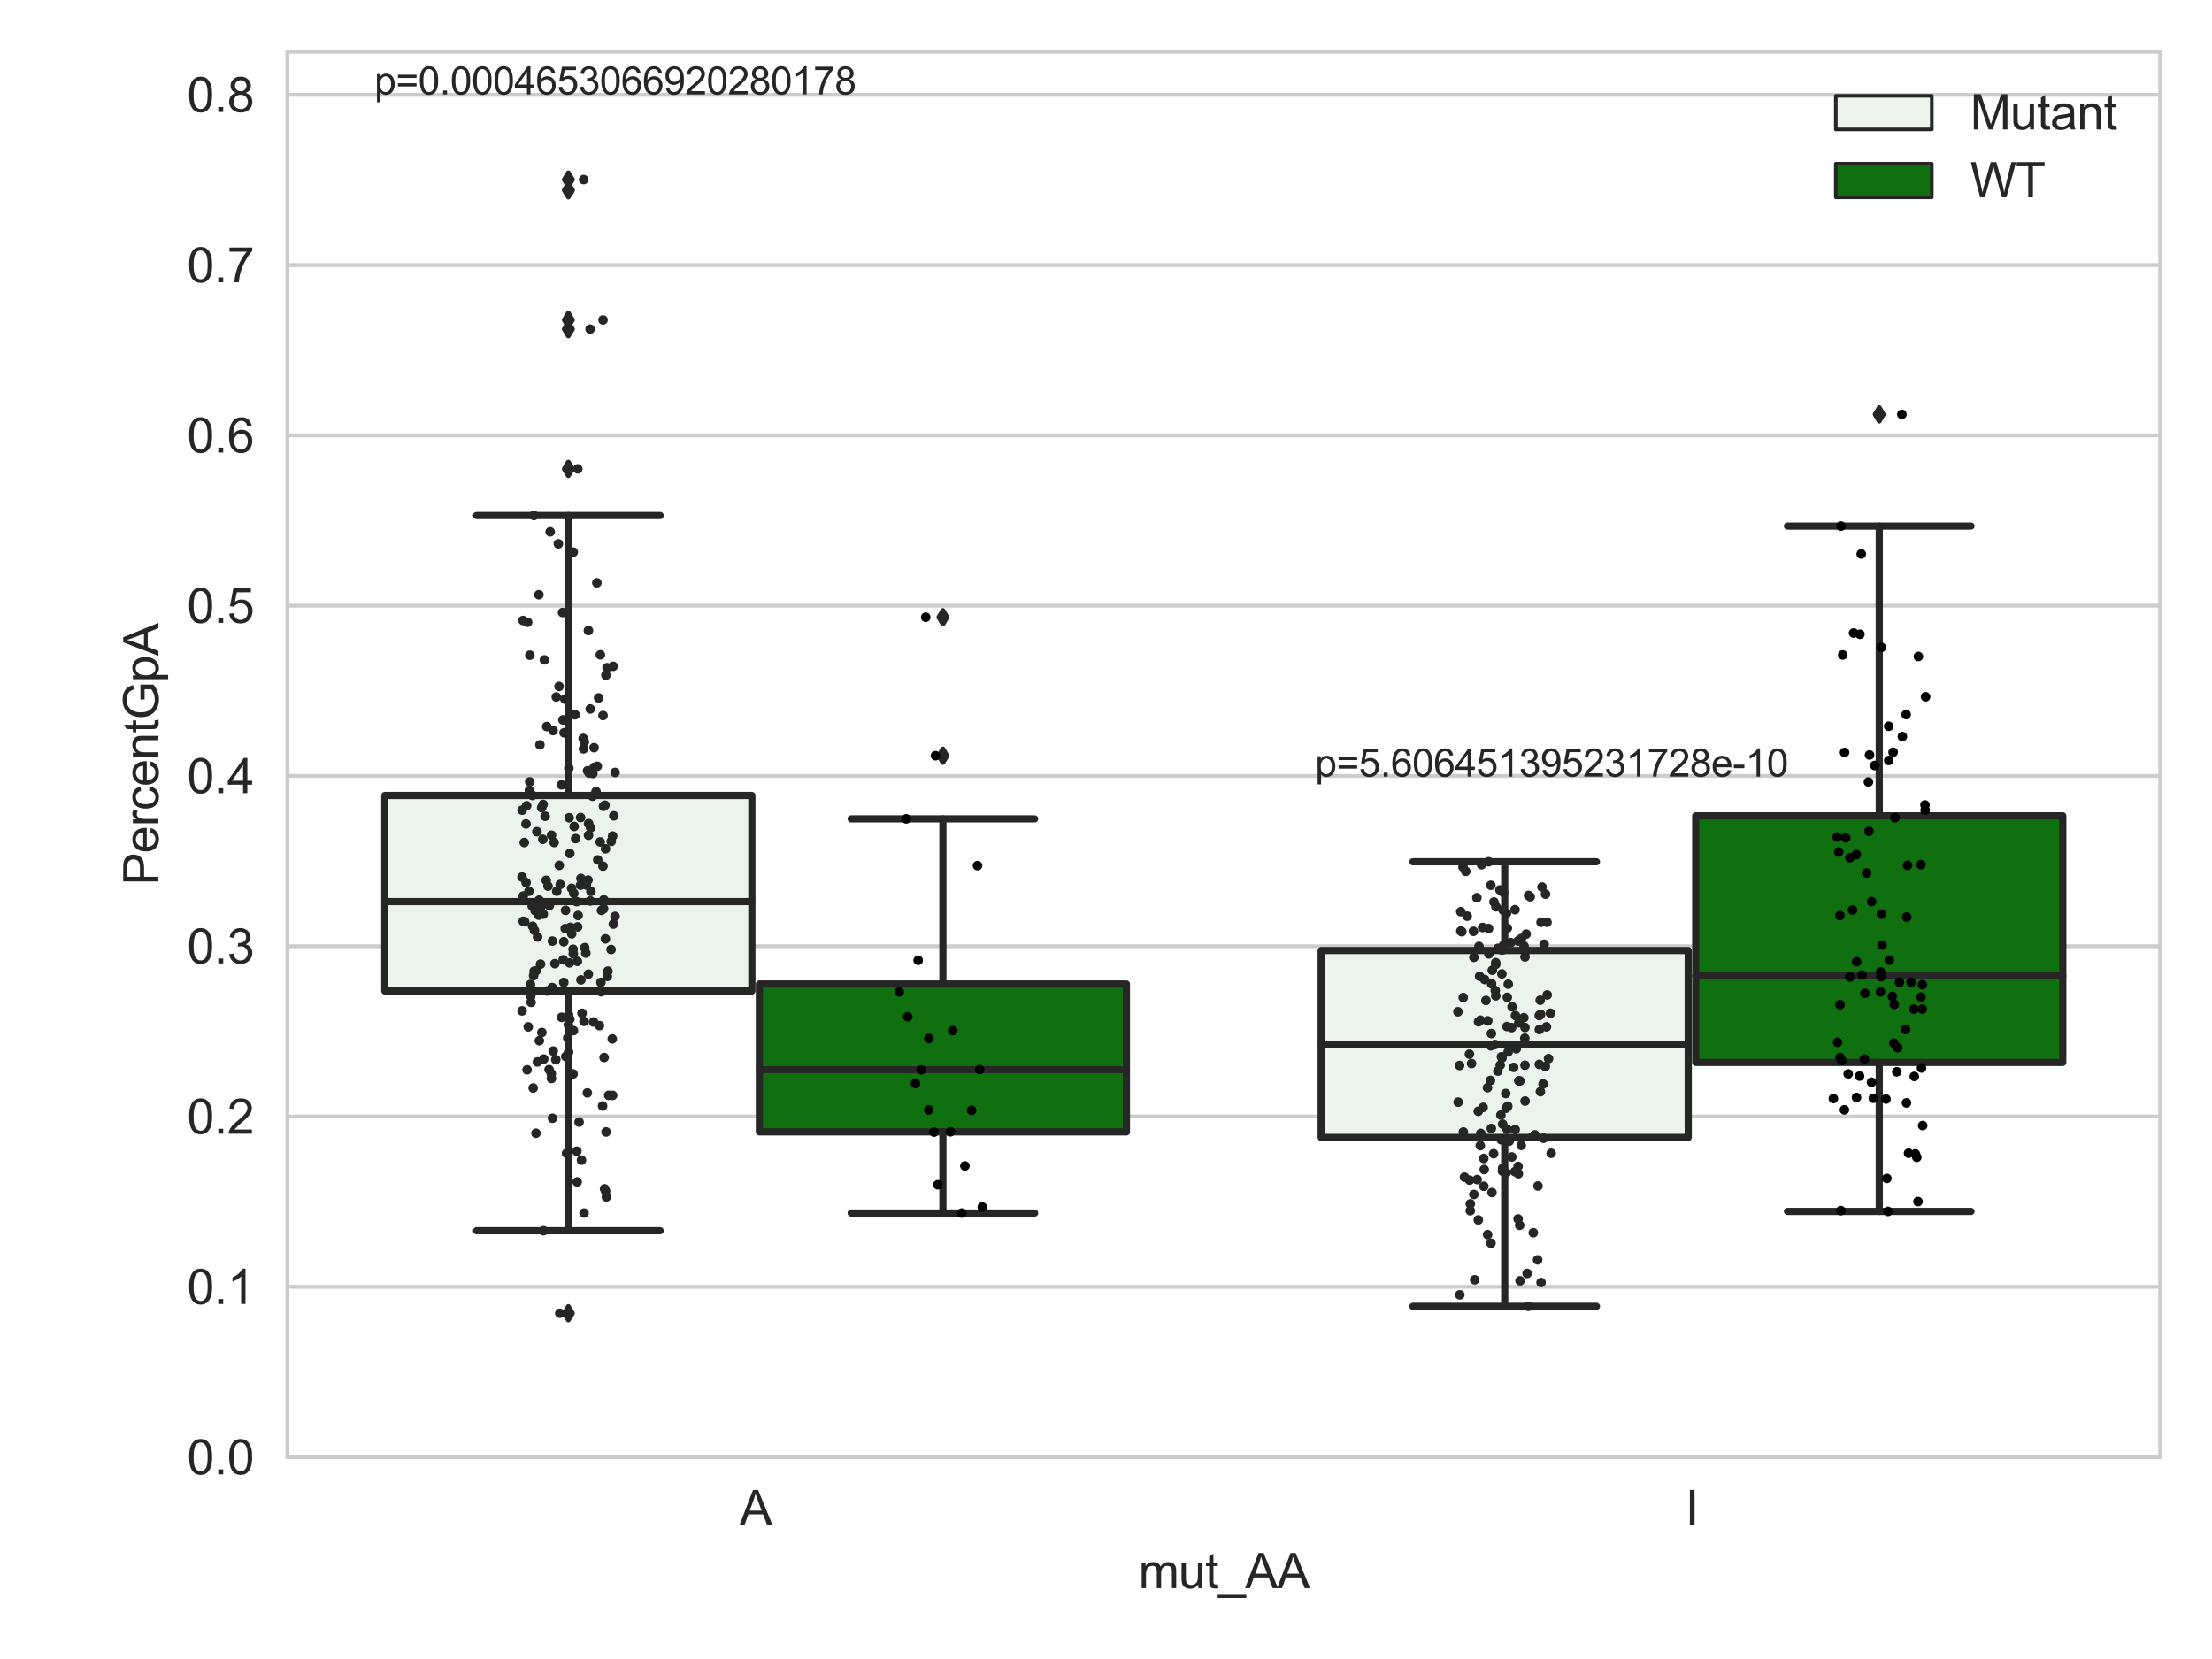 <?xml version="1.0" encoding="utf-8" standalone="no"?>
<!DOCTYPE svg PUBLIC "-//W3C//DTD SVG 1.1//EN"
  "http://www.w3.org/Graphics/SVG/1.1/DTD/svg11.dtd">
<svg xmlns:xlink="http://www.w3.org/1999/xlink" width="460.8pt" height="345.6pt" viewBox="0 0 460.8 345.6" xmlns="http://www.w3.org/2000/svg" version="1.1">
 <defs>
  <style type="text/css">*{stroke-linejoin: round; stroke-linecap: butt}</style>
 </defs>
 <g id="figure_1">
  <g id="patch_1">
   <path d="M 0 345.6 
L 460.8 345.6 
L 460.8 0 
L 0 0 
z
" style="fill: #ffffff"/>
  </g>
  <g id="axes_1">
   <g id="patch_2">
    <path d="M 59.881 303.539 
L 450 303.539 
L 450 10.8 
L 59.881 10.8 
z
" style="fill: #ffffff"/>
   </g>
   <g id="matplotlib.axis_1">
    <g id="xtick_1">
     <g id="text_1">
      <!-- A -->
      <g style="fill: #262626" transform="translate(154.076 317.697)scale(0.1 -0.1)">
       <defs>
        <path id="ArialMT-41" d="M -9 0 
L 1750 4581 
L 2403 4581 
L 4278 0 
L 3588 0 
L 3053 1388 
L 1138 1388 
L 634 0 
L -9 0 
z
M 1313 1881 
L 2866 1881 
L 2388 3150 
Q 2169 3728 2063 4100 
Q 1975 3659 1816 3225 
L 1313 1881 
z
" transform="scale(0.016)"/>
       </defs>
       <use xlink:href="#ArialMT-41"/>
      </g>
     </g>
    </g>
    <g id="xtick_2">
     <g id="text_2">
      <!-- I -->
      <g style="fill: #262626" transform="translate(351.081 317.697)scale(0.1 -0.1)">
       <defs>
        <path id="ArialMT-49" d="M 597 0 
L 597 4581 
L 1203 4581 
L 1203 0 
L 597 0 
z
" transform="scale(0.016)"/>
       </defs>
       <use xlink:href="#ArialMT-49"/>
      </g>
     </g>
    </g>
    <g id="text_3">
     <!-- mut_AA -->
     <g style="fill: #262626" transform="translate(237.155 330.842)scale(0.1 -0.1)">
      <defs>
       <path id="ArialMT-6d" d="M 422 0 
L 422 3319 
L 925 3319 
L 925 2853 
Q 1081 3097 1340 3245 
Q 1600 3394 1931 3394 
Q 2300 3394 2536 3241 
Q 2772 3088 2869 2813 
Q 3263 3394 3894 3394 
Q 4388 3394 4653 3120 
Q 4919 2847 4919 2278 
L 4919 0 
L 4359 0 
L 4359 2091 
Q 4359 2428 4304 2576 
Q 4250 2725 4106 2815 
Q 3963 2906 3769 2906 
Q 3419 2906 3187 2673 
Q 2956 2441 2956 1928 
L 2956 0 
L 2394 0 
L 2394 2156 
Q 2394 2531 2256 2718 
Q 2119 2906 1806 2906 
Q 1569 2906 1367 2781 
Q 1166 2656 1075 2415 
Q 984 2175 984 1722 
L 984 0 
L 422 0 
z
" transform="scale(0.016)"/>
       <path id="ArialMT-75" d="M 2597 0 
L 2597 488 
Q 2209 -75 1544 -75 
Q 1250 -75 995 37 
Q 741 150 617 320 
Q 494 491 444 738 
Q 409 903 409 1263 
L 409 3319 
L 972 3319 
L 972 1478 
Q 972 1038 1006 884 
Q 1059 663 1231 536 
Q 1403 409 1656 409 
Q 1909 409 2131 539 
Q 2353 669 2445 892 
Q 2538 1116 2538 1541 
L 2538 3319 
L 3100 3319 
L 3100 0 
L 2597 0 
z
" transform="scale(0.016)"/>
       <path id="ArialMT-74" d="M 1650 503 
L 1731 6 
Q 1494 -44 1306 -44 
Q 1000 -44 831 53 
Q 663 150 594 308 
Q 525 466 525 972 
L 525 2881 
L 113 2881 
L 113 3319 
L 525 3319 
L 525 4141 
L 1084 4478 
L 1084 3319 
L 1650 3319 
L 1650 2881 
L 1084 2881 
L 1084 941 
Q 1084 700 1114 631 
Q 1144 563 1211 522 
Q 1278 481 1403 481 
Q 1497 481 1650 503 
z
" transform="scale(0.016)"/>
       <path id="ArialMT-5f" d="M -97 -1272 
L -97 -866 
L 3631 -866 
L 3631 -1272 
L -97 -1272 
z
" transform="scale(0.016)"/>
      </defs>
      <use xlink:href="#ArialMT-6d"/>
      <use xlink:href="#ArialMT-75" x="83.301"/>
      <use xlink:href="#ArialMT-74" x="138.916"/>
      <use xlink:href="#ArialMT-5f" x="166.699"/>
      <use xlink:href="#ArialMT-41" x="222.314"/>
      <use xlink:href="#ArialMT-41" x="289.014"/>
     </g>
    </g>
   </g>
   <g id="matplotlib.axis_2">
    <g id="ytick_1">
     <g id="line2d_1">
      <path d="M 59.881 303.539 
L 450 303.539 
" clip-path="url(#p42da50b825)" style="fill: none; stroke: #cccccc; stroke-width: 0.8; stroke-linecap: round"/>
     </g>
     <g id="text_4">
      <!-- 0.0 -->
      <g style="fill: #262626" transform="translate(38.981 307.118)scale(0.1 -0.1)">
       <defs>
        <path id="ArialMT-30" d="M 266 2259 
Q 266 3072 433 3567 
Q 600 4063 929 4331 
Q 1259 4600 1759 4600 
Q 2128 4600 2406 4451 
Q 2684 4303 2865 4023 
Q 3047 3744 3150 3342 
Q 3253 2941 3253 2259 
Q 3253 1453 3087 958 
Q 2922 463 2592 192 
Q 2263 -78 1759 -78 
Q 1097 -78 719 397 
Q 266 969 266 2259 
z
M 844 2259 
Q 844 1131 1108 757 
Q 1372 384 1759 384 
Q 2147 384 2411 759 
Q 2675 1134 2675 2259 
Q 2675 3391 2411 3762 
Q 2147 4134 1753 4134 
Q 1366 4134 1134 3806 
Q 844 3388 844 2259 
z
" transform="scale(0.016)"/>
        <path id="ArialMT-2e" d="M 581 0 
L 581 641 
L 1222 641 
L 1222 0 
L 581 0 
z
" transform="scale(0.016)"/>
       </defs>
       <use xlink:href="#ArialMT-30"/>
       <use xlink:href="#ArialMT-2e" x="55.615"/>
       <use xlink:href="#ArialMT-30" x="83.398"/>
      </g>
     </g>
    </g>
    <g id="ytick_2">
     <g id="line2d_2">
      <path d="M 59.881 268.065 
L 450 268.065 
" clip-path="url(#p42da50b825)" style="fill: none; stroke: #cccccc; stroke-width: 0.8; stroke-linecap: round"/>
     </g>
     <g id="text_5">
      <!-- 0.1 -->
      <g style="fill: #262626" transform="translate(38.981 271.644)scale(0.1 -0.1)">
       <defs>
        <path id="ArialMT-31" d="M 2384 0 
L 1822 0 
L 1822 3584 
Q 1619 3391 1289 3197 
Q 959 3003 697 2906 
L 697 3450 
Q 1169 3672 1522 3987 
Q 1875 4303 2022 4600 
L 2384 4600 
L 2384 0 
z
" transform="scale(0.016)"/>
       </defs>
       <use xlink:href="#ArialMT-30"/>
       <use xlink:href="#ArialMT-2e" x="55.615"/>
       <use xlink:href="#ArialMT-31" x="83.398"/>
      </g>
     </g>
    </g>
    <g id="ytick_3">
     <g id="line2d_3">
      <path d="M 59.881 232.591 
L 450 232.591 
" clip-path="url(#p42da50b825)" style="fill: none; stroke: #cccccc; stroke-width: 0.8; stroke-linecap: round"/>
     </g>
     <g id="text_6">
      <!-- 0.2 -->
      <g style="fill: #262626" transform="translate(38.981 236.17)scale(0.1 -0.1)">
       <defs>
        <path id="ArialMT-32" d="M 3222 541 
L 3222 0 
L 194 0 
Q 188 203 259 391 
Q 375 700 629 1000 
Q 884 1300 1366 1694 
Q 2113 2306 2375 2664 
Q 2638 3022 2638 3341 
Q 2638 3675 2398 3904 
Q 2159 4134 1775 4134 
Q 1369 4134 1125 3890 
Q 881 3647 878 3216 
L 300 3275 
Q 359 3922 746 4261 
Q 1134 4600 1788 4600 
Q 2447 4600 2831 4234 
Q 3216 3869 3216 3328 
Q 3216 3053 3103 2787 
Q 2991 2522 2730 2228 
Q 2469 1934 1863 1422 
Q 1356 997 1212 845 
Q 1069 694 975 541 
L 3222 541 
z
" transform="scale(0.016)"/>
       </defs>
       <use xlink:href="#ArialMT-30"/>
       <use xlink:href="#ArialMT-2e" x="55.615"/>
       <use xlink:href="#ArialMT-32" x="83.398"/>
      </g>
     </g>
    </g>
    <g id="ytick_4">
     <g id="line2d_4">
      <path d="M 59.881 197.117 
L 450 197.117 
" clip-path="url(#p42da50b825)" style="fill: none; stroke: #cccccc; stroke-width: 0.8; stroke-linecap: round"/>
     </g>
     <g id="text_7">
      <!-- 0.3 -->
      <g style="fill: #262626" transform="translate(38.981 200.696)scale(0.1 -0.1)">
       <defs>
        <path id="ArialMT-33" d="M 269 1209 
L 831 1284 
Q 928 806 1161 595 
Q 1394 384 1728 384 
Q 2125 384 2398 659 
Q 2672 934 2672 1341 
Q 2672 1728 2419 1979 
Q 2166 2231 1775 2231 
Q 1616 2231 1378 2169 
L 1441 2663 
Q 1497 2656 1531 2656 
Q 1891 2656 2178 2843 
Q 2466 3031 2466 3422 
Q 2466 3731 2256 3934 
Q 2047 4138 1716 4138 
Q 1388 4138 1169 3931 
Q 950 3725 888 3313 
L 325 3413 
Q 428 3978 793 4289 
Q 1159 4600 1703 4600 
Q 2078 4600 2393 4439 
Q 2709 4278 2876 4000 
Q 3044 3722 3044 3409 
Q 3044 3113 2884 2869 
Q 2725 2625 2413 2481 
Q 2819 2388 3044 2092 
Q 3269 1797 3269 1353 
Q 3269 753 2831 336 
Q 2394 -81 1725 -81 
Q 1122 -81 723 278 
Q 325 638 269 1209 
z
" transform="scale(0.016)"/>
       </defs>
       <use xlink:href="#ArialMT-30"/>
       <use xlink:href="#ArialMT-2e" x="55.615"/>
       <use xlink:href="#ArialMT-33" x="83.398"/>
      </g>
     </g>
    </g>
    <g id="ytick_5">
     <g id="line2d_5">
      <path d="M 59.881 161.644 
L 450 161.644 
" clip-path="url(#p42da50b825)" style="fill: none; stroke: #cccccc; stroke-width: 0.8; stroke-linecap: round"/>
     </g>
     <g id="text_8">
      <!-- 0.4 -->
      <g style="fill: #262626" transform="translate(38.981 165.223)scale(0.1 -0.1)">
       <defs>
        <path id="ArialMT-34" d="M 2069 0 
L 2069 1097 
L 81 1097 
L 81 1613 
L 2172 4581 
L 2631 4581 
L 2631 1613 
L 3250 1613 
L 3250 1097 
L 2631 1097 
L 2631 0 
L 2069 0 
z
M 2069 1613 
L 2069 3678 
L 634 1613 
L 2069 1613 
z
" transform="scale(0.016)"/>
       </defs>
       <use xlink:href="#ArialMT-30"/>
       <use xlink:href="#ArialMT-2e" x="55.615"/>
       <use xlink:href="#ArialMT-34" x="83.398"/>
      </g>
     </g>
    </g>
    <g id="ytick_6">
     <g id="line2d_6">
      <path d="M 59.881 126.17 
L 450 126.17 
" clip-path="url(#p42da50b825)" style="fill: none; stroke: #cccccc; stroke-width: 0.8; stroke-linecap: round"/>
     </g>
     <g id="text_9">
      <!-- 0.5 -->
      <g style="fill: #262626" transform="translate(38.981 129.749)scale(0.1 -0.1)">
       <defs>
        <path id="ArialMT-35" d="M 266 1200 
L 856 1250 
Q 922 819 1161 601 
Q 1400 384 1738 384 
Q 2144 384 2425 690 
Q 2706 997 2706 1503 
Q 2706 1984 2436 2262 
Q 2166 2541 1728 2541 
Q 1456 2541 1237 2417 
Q 1019 2294 894 2097 
L 366 2166 
L 809 4519 
L 3088 4519 
L 3088 3981 
L 1259 3981 
L 1013 2750 
Q 1425 3038 1878 3038 
Q 2478 3038 2890 2622 
Q 3303 2206 3303 1553 
Q 3303 931 2941 478 
Q 2500 -78 1738 -78 
Q 1113 -78 717 272 
Q 322 622 266 1200 
z
" transform="scale(0.016)"/>
       </defs>
       <use xlink:href="#ArialMT-30"/>
       <use xlink:href="#ArialMT-2e" x="55.615"/>
       <use xlink:href="#ArialMT-35" x="83.398"/>
      </g>
     </g>
    </g>
    <g id="ytick_7">
     <g id="line2d_7">
      <path d="M 59.881 90.696 
L 450 90.696 
" clip-path="url(#p42da50b825)" style="fill: none; stroke: #cccccc; stroke-width: 0.8; stroke-linecap: round"/>
     </g>
     <g id="text_10">
      <!-- 0.6 -->
      <g style="fill: #262626" transform="translate(38.981 94.275)scale(0.1 -0.1)">
       <defs>
        <path id="ArialMT-36" d="M 3184 3459 
L 2625 3416 
Q 2550 3747 2413 3897 
Q 2184 4138 1850 4138 
Q 1581 4138 1378 3988 
Q 1113 3794 959 3422 
Q 806 3050 800 2363 
Q 1003 2672 1297 2822 
Q 1591 2972 1913 2972 
Q 2475 2972 2870 2558 
Q 3266 2144 3266 1488 
Q 3266 1056 3080 686 
Q 2894 316 2569 119 
Q 2244 -78 1831 -78 
Q 1128 -78 684 439 
Q 241 956 241 2144 
Q 241 3472 731 4075 
Q 1159 4600 1884 4600 
Q 2425 4600 2770 4297 
Q 3116 3994 3184 3459 
z
M 888 1484 
Q 888 1194 1011 928 
Q 1134 663 1356 523 
Q 1578 384 1822 384 
Q 2178 384 2434 671 
Q 2691 959 2691 1453 
Q 2691 1928 2437 2201 
Q 2184 2475 1800 2475 
Q 1419 2475 1153 2201 
Q 888 1928 888 1484 
z
" transform="scale(0.016)"/>
       </defs>
       <use xlink:href="#ArialMT-30"/>
       <use xlink:href="#ArialMT-2e" x="55.615"/>
       <use xlink:href="#ArialMT-36" x="83.398"/>
      </g>
     </g>
    </g>
    <g id="ytick_8">
     <g id="line2d_8">
      <path d="M 59.881 55.222 
L 450 55.222 
" clip-path="url(#p42da50b825)" style="fill: none; stroke: #cccccc; stroke-width: 0.8; stroke-linecap: round"/>
     </g>
     <g id="text_11">
      <!-- 0.7 -->
      <g style="fill: #262626" transform="translate(38.981 58.801)scale(0.1 -0.1)">
       <defs>
        <path id="ArialMT-37" d="M 303 3981 
L 303 4522 
L 3269 4522 
L 3269 4084 
Q 2831 3619 2401 2847 
Q 1972 2075 1738 1259 
Q 1569 684 1522 0 
L 944 0 
Q 953 541 1156 1306 
Q 1359 2072 1739 2783 
Q 2119 3494 2547 3981 
L 303 3981 
z
" transform="scale(0.016)"/>
       </defs>
       <use xlink:href="#ArialMT-30"/>
       <use xlink:href="#ArialMT-2e" x="55.615"/>
       <use xlink:href="#ArialMT-37" x="83.398"/>
      </g>
     </g>
    </g>
    <g id="ytick_9">
     <g id="line2d_9">
      <path d="M 59.881 19.749 
L 450 19.749 
" clip-path="url(#p42da50b825)" style="fill: none; stroke: #cccccc; stroke-width: 0.8; stroke-linecap: round"/>
     </g>
     <g id="text_12">
      <!-- 0.8 -->
      <g style="fill: #262626" transform="translate(38.981 23.327)scale(0.1 -0.1)">
       <defs>
        <path id="ArialMT-38" d="M 1131 2484 
Q 781 2613 612 2850 
Q 444 3088 444 3419 
Q 444 3919 803 4259 
Q 1163 4600 1759 4600 
Q 2359 4600 2725 4251 
Q 3091 3903 3091 3403 
Q 3091 3084 2923 2848 
Q 2756 2613 2416 2484 
Q 2838 2347 3058 2040 
Q 3278 1734 3278 1309 
Q 3278 722 2862 322 
Q 2447 -78 1769 -78 
Q 1091 -78 675 323 
Q 259 725 259 1325 
Q 259 1772 486 2073 
Q 713 2375 1131 2484 
z
M 1019 3438 
Q 1019 3113 1228 2906 
Q 1438 2700 1772 2700 
Q 2097 2700 2305 2904 
Q 2513 3109 2513 3406 
Q 2513 3716 2298 3927 
Q 2084 4138 1766 4138 
Q 1444 4138 1231 3931 
Q 1019 3725 1019 3438 
z
M 838 1322 
Q 838 1081 952 856 
Q 1066 631 1291 507 
Q 1516 384 1775 384 
Q 2178 384 2440 643 
Q 2703 903 2703 1303 
Q 2703 1709 2433 1975 
Q 2163 2241 1756 2241 
Q 1359 2241 1098 1978 
Q 838 1716 838 1322 
z
" transform="scale(0.016)"/>
       </defs>
       <use xlink:href="#ArialMT-30"/>
       <use xlink:href="#ArialMT-2e" x="55.615"/>
       <use xlink:href="#ArialMT-38" x="83.398"/>
      </g>
     </g>
    </g>
    <g id="text_13">
     <!-- PercentGpA -->
     <g style="fill: #262626" transform="translate(32.994 184.405)rotate(-90)scale(0.1 -0.1)">
      <defs>
       <path id="ArialMT-50" d="M 494 0 
L 494 4581 
L 2222 4581 
Q 2678 4581 2919 4538 
Q 3256 4481 3484 4323 
Q 3713 4166 3852 3881 
Q 3991 3597 3991 3256 
Q 3991 2672 3619 2267 
Q 3247 1863 2275 1863 
L 1100 1863 
L 1100 0 
L 494 0 
z
M 1100 2403 
L 2284 2403 
Q 2872 2403 3119 2622 
Q 3366 2841 3366 3238 
Q 3366 3525 3220 3729 
Q 3075 3934 2838 4000 
Q 2684 4041 2272 4041 
L 1100 4041 
L 1100 2403 
z
" transform="scale(0.016)"/>
       <path id="ArialMT-65" d="M 2694 1069 
L 3275 997 
Q 3138 488 2766 206 
Q 2394 -75 1816 -75 
Q 1088 -75 661 373 
Q 234 822 234 1631 
Q 234 2469 665 2931 
Q 1097 3394 1784 3394 
Q 2450 3394 2872 2941 
Q 3294 2488 3294 1666 
Q 3294 1616 3291 1516 
L 816 1516 
Q 847 969 1125 678 
Q 1403 388 1819 388 
Q 2128 388 2347 550 
Q 2566 713 2694 1069 
z
M 847 1978 
L 2700 1978 
Q 2663 2397 2488 2606 
Q 2219 2931 1791 2931 
Q 1403 2931 1139 2672 
Q 875 2413 847 1978 
z
" transform="scale(0.016)"/>
       <path id="ArialMT-72" d="M 416 0 
L 416 3319 
L 922 3319 
L 922 2816 
Q 1116 3169 1280 3281 
Q 1444 3394 1641 3394 
Q 1925 3394 2219 3213 
L 2025 2691 
Q 1819 2813 1613 2813 
Q 1428 2813 1281 2702 
Q 1134 2591 1072 2394 
Q 978 2094 978 1738 
L 978 0 
L 416 0 
z
" transform="scale(0.016)"/>
       <path id="ArialMT-63" d="M 2588 1216 
L 3141 1144 
Q 3050 572 2676 248 
Q 2303 -75 1759 -75 
Q 1078 -75 664 370 
Q 250 816 250 1647 
Q 250 2184 428 2587 
Q 606 2991 970 3192 
Q 1334 3394 1763 3394 
Q 2303 3394 2647 3120 
Q 2991 2847 3088 2344 
L 2541 2259 
Q 2463 2594 2264 2762 
Q 2066 2931 1784 2931 
Q 1359 2931 1093 2626 
Q 828 2322 828 1663 
Q 828 994 1084 691 
Q 1341 388 1753 388 
Q 2084 388 2306 591 
Q 2528 794 2588 1216 
z
" transform="scale(0.016)"/>
       <path id="ArialMT-6e" d="M 422 0 
L 422 3319 
L 928 3319 
L 928 2847 
Q 1294 3394 1984 3394 
Q 2284 3394 2536 3286 
Q 2788 3178 2913 3003 
Q 3038 2828 3088 2588 
Q 3119 2431 3119 2041 
L 3119 0 
L 2556 0 
L 2556 2019 
Q 2556 2363 2490 2533 
Q 2425 2703 2258 2804 
Q 2091 2906 1866 2906 
Q 1506 2906 1245 2678 
Q 984 2450 984 1813 
L 984 0 
L 422 0 
z
" transform="scale(0.016)"/>
       <path id="ArialMT-47" d="M 2638 1797 
L 2638 2334 
L 4578 2338 
L 4578 638 
Q 4131 281 3656 101 
Q 3181 -78 2681 -78 
Q 2006 -78 1454 211 
Q 903 500 622 1047 
Q 341 1594 341 2269 
Q 341 2938 620 3517 
Q 900 4097 1425 4378 
Q 1950 4659 2634 4659 
Q 3131 4659 3532 4498 
Q 3934 4338 4162 4050 
Q 4391 3763 4509 3300 
L 3963 3150 
Q 3859 3500 3706 3700 
Q 3553 3900 3268 4020 
Q 2984 4141 2638 4141 
Q 2222 4141 1919 4014 
Q 1616 3888 1430 3681 
Q 1244 3475 1141 3228 
Q 966 2803 966 2306 
Q 966 1694 1177 1281 
Q 1388 869 1791 669 
Q 2194 469 2647 469 
Q 3041 469 3416 620 
Q 3791 772 3984 944 
L 3984 1797 
L 2638 1797 
z
" transform="scale(0.016)"/>
       <path id="ArialMT-70" d="M 422 -1272 
L 422 3319 
L 934 3319 
L 934 2888 
Q 1116 3141 1344 3267 
Q 1572 3394 1897 3394 
Q 2322 3394 2647 3175 
Q 2972 2956 3137 2557 
Q 3303 2159 3303 1684 
Q 3303 1175 3120 767 
Q 2938 359 2589 142 
Q 2241 -75 1856 -75 
Q 1575 -75 1351 44 
Q 1128 163 984 344 
L 984 -1272 
L 422 -1272 
z
M 931 1641 
Q 931 1000 1190 694 
Q 1450 388 1819 388 
Q 2194 388 2461 705 
Q 2728 1022 2728 1688 
Q 2728 2322 2467 2637 
Q 2206 2953 1844 2953 
Q 1484 2953 1207 2617 
Q 931 2281 931 1641 
z
" transform="scale(0.016)"/>
      </defs>
      <use xlink:href="#ArialMT-50"/>
      <use xlink:href="#ArialMT-65" x="66.699"/>
      <use xlink:href="#ArialMT-72" x="122.314"/>
      <use xlink:href="#ArialMT-63" x="155.615"/>
      <use xlink:href="#ArialMT-65" x="205.615"/>
      <use xlink:href="#ArialMT-6e" x="261.23"/>
      <use xlink:href="#ArialMT-74" x="316.846"/>
      <use xlink:href="#ArialMT-47" x="344.629"/>
      <use xlink:href="#ArialMT-70" x="422.412"/>
      <use xlink:href="#ArialMT-41" x="478.027"/>
     </g>
    </g>
   </g>
   <g id="patch_3">
    <path d="M 80.167 206.441 
L 156.631 206.441 
L 156.631 165.71 
L 80.167 165.71 
L 80.167 206.441 
z
" clip-path="url(#p42da50b825)" style="fill: #ecf2ec; stroke: #262626; stroke-width: 1.5; stroke-linejoin: miter"/>
   </g>
   <g id="patch_4">
    <path d="M 158.191 235.795 
L 234.654 235.795 
L 234.654 204.991 
L 158.191 204.991 
L 158.191 235.795 
z
" clip-path="url(#p42da50b825)" style="fill: #107010; stroke: #262626; stroke-width: 1.5; stroke-linejoin: miter"/>
   </g>
   <g id="patch_5">
    <path d="M 275.227 236.955 
L 351.69 236.955 
L 351.69 198.01 
L 275.227 198.01 
L 275.227 236.955 
z
" clip-path="url(#p42da50b825)" style="fill: #ecf2ec; stroke: #262626; stroke-width: 1.5; stroke-linejoin: miter"/>
   </g>
   <g id="patch_6">
    <path d="M 353.251 221.325 
L 429.714 221.325 
L 429.714 169.957 
L 353.251 169.957 
L 353.251 221.325 
z
" clip-path="url(#p42da50b825)" style="fill: #107010; stroke: #262626; stroke-width: 1.5; stroke-linejoin: miter"/>
   </g>
   <g id="patch_7">
    <path d="M 157.411 303.539 
L 157.411 303.539 
L 157.411 303.539 
L 157.411 303.539 
z
" clip-path="url(#p42da50b825)" style="fill: #ecf2ec; stroke: #262626; stroke-width: 0.75; stroke-linejoin: miter"/>
   </g>
   <g id="patch_8">
    <path d="M 157.411 303.539 
L 157.411 303.539 
L 157.411 303.539 
L 157.411 303.539 
z
" clip-path="url(#p42da50b825)" style="fill: #107010; stroke: #262626; stroke-width: 0.75; stroke-linejoin: miter"/>
   </g>
   <g id="PathCollection_1"/>
   <g id="PathCollection_2"/>
   <g id="line2d_10">
    <path d="M 118.399 206.441 
L 118.399 256.375 
" clip-path="url(#p42da50b825)" style="fill: none; stroke: #262626; stroke-width: 1.5; stroke-linecap: round"/>
   </g>
   <g id="line2d_11">
    <path d="M 118.399 165.71 
L 118.399 107.397 
" clip-path="url(#p42da50b825)" style="fill: none; stroke: #262626; stroke-width: 1.5; stroke-linecap: round"/>
   </g>
   <g id="line2d_12">
    <path d="M 99.283 256.375 
L 137.515 256.375 
" clip-path="url(#p42da50b825)" style="fill: none; stroke: #262626; stroke-width: 1.5; stroke-linecap: round"/>
   </g>
   <g id="line2d_13">
    <path d="M 99.283 107.397 
L 137.515 107.397 
" clip-path="url(#p42da50b825)" style="fill: none; stroke: #262626; stroke-width: 1.5; stroke-linecap: round"/>
   </g>
   <g id="line2d_14">
    <defs>
     <path id="mcec50cb17d" d="M -0 1.414 
L 0.849 0 
L 0 -1.414 
L -0.849 -0 
z
" style="stroke: #262626; stroke-linejoin: miter"/>
    </defs>
    <g clip-path="url(#p42da50b825)">
     <use xlink:href="#mcec50cb17d" x="118.399" y="273.571" style="fill: #262626; stroke: #262626; stroke-linejoin: miter"/>
     <use xlink:href="#mcec50cb17d" x="118.399" y="37.413" style="fill: #262626; stroke: #262626; stroke-linejoin: miter"/>
     <use xlink:href="#mcec50cb17d" x="118.399" y="39.631" style="fill: #262626; stroke: #262626; stroke-linejoin: miter"/>
     <use xlink:href="#mcec50cb17d" x="118.399" y="66.65" style="fill: #262626; stroke: #262626; stroke-linejoin: miter"/>
     <use xlink:href="#mcec50cb17d" x="118.399" y="68.57" style="fill: #262626; stroke: #262626; stroke-linejoin: miter"/>
     <use xlink:href="#mcec50cb17d" x="118.399" y="97.674" style="fill: #262626; stroke: #262626; stroke-linejoin: miter"/>
    </g>
   </g>
   <g id="line2d_15">
    <path d="M 196.423 235.795 
L 196.423 252.697 
" clip-path="url(#p42da50b825)" style="fill: none; stroke: #262626; stroke-width: 1.5; stroke-linecap: round"/>
   </g>
   <g id="line2d_16">
    <path d="M 196.423 204.991 
L 196.423 170.585 
" clip-path="url(#p42da50b825)" style="fill: none; stroke: #262626; stroke-width: 1.5; stroke-linecap: round"/>
   </g>
   <g id="line2d_17">
    <path d="M 177.307 252.697 
L 215.539 252.697 
" clip-path="url(#p42da50b825)" style="fill: none; stroke: #262626; stroke-width: 1.5; stroke-linecap: round"/>
   </g>
   <g id="line2d_18">
    <path d="M 177.307 170.585 
L 215.539 170.585 
" clip-path="url(#p42da50b825)" style="fill: none; stroke: #262626; stroke-width: 1.5; stroke-linecap: round"/>
   </g>
   <g id="line2d_19">
    <g clip-path="url(#p42da50b825)">
     <use xlink:href="#mcec50cb17d" x="196.423" y="157.428" style="fill: #262626; stroke: #262626; stroke-linejoin: miter"/>
     <use xlink:href="#mcec50cb17d" x="196.423" y="128.58" style="fill: #262626; stroke: #262626; stroke-linejoin: miter"/>
    </g>
   </g>
   <g id="line2d_20">
    <path d="M 313.458 236.955 
L 313.458 272.13 
" clip-path="url(#p42da50b825)" style="fill: none; stroke: #262626; stroke-width: 1.5; stroke-linecap: round"/>
   </g>
   <g id="line2d_21">
    <path d="M 313.458 198.01 
L 313.458 179.52 
" clip-path="url(#p42da50b825)" style="fill: none; stroke: #262626; stroke-width: 1.5; stroke-linecap: round"/>
   </g>
   <g id="line2d_22">
    <path d="M 294.343 272.13 
L 332.574 272.13 
" clip-path="url(#p42da50b825)" style="fill: none; stroke: #262626; stroke-width: 1.5; stroke-linecap: round"/>
   </g>
   <g id="line2d_23">
    <path d="M 294.343 179.52 
L 332.574 179.52 
" clip-path="url(#p42da50b825)" style="fill: none; stroke: #262626; stroke-width: 1.5; stroke-linecap: round"/>
   </g>
   <g id="line2d_24"/>
   <g id="line2d_25">
    <path d="M 391.482 221.325 
L 391.482 252.358 
" clip-path="url(#p42da50b825)" style="fill: none; stroke: #262626; stroke-width: 1.5; stroke-linecap: round"/>
   </g>
   <g id="line2d_26">
    <path d="M 391.482 169.957 
L 391.482 109.593 
" clip-path="url(#p42da50b825)" style="fill: none; stroke: #262626; stroke-width: 1.5; stroke-linecap: round"/>
   </g>
   <g id="line2d_27">
    <path d="M 372.366 252.358 
L 410.598 252.358 
" clip-path="url(#p42da50b825)" style="fill: none; stroke: #262626; stroke-width: 1.5; stroke-linecap: round"/>
   </g>
   <g id="line2d_28">
    <path d="M 372.366 109.593 
L 410.598 109.593 
" clip-path="url(#p42da50b825)" style="fill: none; stroke: #262626; stroke-width: 1.5; stroke-linecap: round"/>
   </g>
   <g id="line2d_29">
    <g clip-path="url(#p42da50b825)">
     <use xlink:href="#mcec50cb17d" x="391.482" y="86.314" style="fill: #262626; stroke: #262626; stroke-linejoin: miter"/>
    </g>
   </g>
   <g id="line2d_30">
    <path d="M 80.167 187.827 
L 156.631 187.827 
" clip-path="url(#p42da50b825)" style="fill: none; stroke: #262626; stroke-width: 1.5; stroke-linecap: round"/>
   </g>
   <g id="line2d_31">
    <path d="M 158.191 222.844 
L 234.654 222.844 
" clip-path="url(#p42da50b825)" style="fill: none; stroke: #262626; stroke-width: 1.5; stroke-linecap: round"/>
   </g>
   <g id="line2d_32">
    <path d="M 275.227 217.592 
L 351.69 217.592 
" clip-path="url(#p42da50b825)" style="fill: none; stroke: #262626; stroke-width: 1.5; stroke-linecap: round"/>
   </g>
   <g id="line2d_33">
    <path d="M 353.251 203.295 
L 429.714 203.295 
" clip-path="url(#p42da50b825)" style="fill: none; stroke: #262626; stroke-width: 1.5; stroke-linecap: round"/>
   </g>
   <g id="patch_9">
    <path d="M 59.881 303.539 
L 59.881 10.8 
" style="fill: none; stroke: #cccccc; stroke-width: 0.8; stroke-linejoin: miter; stroke-linecap: square"/>
   </g>
   <g id="patch_10">
    <path d="M 450 303.539 
L 450 10.8 
" style="fill: none; stroke: #cccccc; stroke-width: 0.8; stroke-linejoin: miter; stroke-linecap: square"/>
   </g>
   <g id="patch_11">
    <path d="M 59.881 303.539 
L 450 303.539 
" style="fill: none; stroke: #cccccc; stroke-width: 0.8; stroke-linejoin: miter; stroke-linecap: square"/>
   </g>
   <g id="patch_12">
    <path d="M 59.881 10.8 
L 450 10.8 
" style="fill: none; stroke: #cccccc; stroke-width: 0.8; stroke-linejoin: miter; stroke-linecap: square"/>
   </g>
   <g id="PathCollection_3">
    <defs>
     <path id="C0_0_0c11a7f6b9" d="M 0 1 
C 0.265 1 0.52 0.895 0.707 0.707 
C 0.895 0.52 1 0.265 1 -0 
C 1 -0.265 0.895 -0.52 0.707 -0.707 
C 0.52 -0.895 0.265 -1 0 -1 
C -0.265 -1 -0.52 -0.895 -0.707 -0.707 
C -0.895 -0.52 -1 -0.265 -1 0 
C -1 0.265 -0.895 0.52 -0.707 0.707 
C -0.52 0.895 -0.265 1 0 1 
z
"/>
    </defs>
    <g clip-path="url(#p42da50b825)">
     <use xlink:href="#C0_0_0c11a7f6b9" x="115.982" y="185.651" style="fill: #262626"/>
    </g>
    <g clip-path="url(#p42da50b825)">
     <use xlink:href="#C0_0_0c11a7f6b9" x="125.845" y="220.3" style="fill: #262626"/>
    </g>
    <g clip-path="url(#p42da50b825)">
     <use xlink:href="#C0_0_0c11a7f6b9" x="125.788" y="187.454" style="fill: #262626"/>
    </g>
    <g clip-path="url(#p42da50b825)">
     <use xlink:href="#C0_0_0c11a7f6b9" x="120.165" y="239.819" style="fill: #262626"/>
    </g>
    <g clip-path="url(#p42da50b825)">
     <use xlink:href="#C0_0_0c11a7f6b9" x="112.213" y="190.64" style="fill: #262626"/>
    </g>
    <g clip-path="url(#p42da50b825)">
     <use xlink:href="#C0_0_0c11a7f6b9" x="119.091" y="194.525" style="fill: #262626"/>
    </g>
    <g clip-path="url(#p42da50b825)">
     <use xlink:href="#C0_0_0c11a7f6b9" x="110.186" y="185.677" style="fill: #262626"/>
    </g>
    <g clip-path="url(#p42da50b825)">
     <use xlink:href="#C0_0_0c11a7f6b9" x="116.992" y="211.927" style="fill: #262626"/>
    </g>
    <g clip-path="url(#p42da50b825)">
     <use xlink:href="#C0_0_0c11a7f6b9" x="110.565" y="165.432" style="fill: #262626"/>
    </g>
    <g clip-path="url(#p42da50b825)">
     <use xlink:href="#C0_0_0c11a7f6b9" x="119.423" y="115.015" style="fill: #262626"/>
    </g>
    <g clip-path="url(#p42da50b825)">
     <use xlink:href="#C0_0_0c11a7f6b9" x="116.5" y="180.268" style="fill: #262626"/>
    </g>
    <g clip-path="url(#p42da50b825)">
     <use xlink:href="#C0_0_0c11a7f6b9" x="125.715" y="167.965" style="fill: #262626"/>
    </g>
    <g clip-path="url(#p42da50b825)">
     <use xlink:href="#C0_0_0c11a7f6b9" x="121.543" y="156.006" style="fill: #262626"/>
    </g>
    <g clip-path="url(#p42da50b825)">
     <use xlink:href="#C0_0_0c11a7f6b9" x="111.281" y="202.319" style="fill: #262626"/>
    </g>
    <g clip-path="url(#p42da50b825)">
     <use xlink:href="#C0_0_0c11a7f6b9" x="108.759" y="210.588" style="fill: #262626"/>
    </g>
    <g clip-path="url(#p42da50b825)">
     <use xlink:href="#C0_0_0c11a7f6b9" x="110.634" y="208.812" style="fill: #262626"/>
    </g>
    <g clip-path="url(#p42da50b825)">
     <use xlink:href="#C0_0_0c11a7f6b9" x="108.773" y="168.767" style="fill: #262626"/>
    </g>
    <g clip-path="url(#p42da50b825)">
     <use xlink:href="#C0_0_0c11a7f6b9" x="111.694" y="202.215" style="fill: #262626"/>
    </g>
    <g clip-path="url(#p42da50b825)">
     <use xlink:href="#C0_0_0c11a7f6b9" x="114.163" y="184.608" style="fill: #262626"/>
    </g>
    <g clip-path="url(#p42da50b825)">
     <use xlink:href="#C0_0_0c11a7f6b9" x="123.752" y="155.754" style="fill: #262626"/>
    </g>
    <g clip-path="url(#p42da50b825)">
     <use xlink:href="#C0_0_0c11a7f6b9" x="112.477" y="155.158" style="fill: #262626"/>
    </g>
    <g clip-path="url(#p42da50b825)">
     <use xlink:href="#C0_0_0c11a7f6b9" x="111.165" y="203.238" style="fill: #262626"/>
    </g>
    <g clip-path="url(#p42da50b825)">
     <use xlink:href="#C0_0_0c11a7f6b9" x="113.276" y="220.622" style="fill: #262626"/>
    </g>
    <g clip-path="url(#p42da50b825)">
     <use xlink:href="#C0_0_0c11a7f6b9" x="120.228" y="246.213" style="fill: #262626"/>
    </g>
    <g clip-path="url(#p42da50b825)">
     <use xlink:href="#C0_0_0c11a7f6b9" x="122.355" y="227.675" style="fill: #262626"/>
    </g>
    <g clip-path="url(#p42da50b825)">
     <use xlink:href="#C0_0_0c11a7f6b9" x="119.531" y="186.102" style="fill: #262626"/>
    </g>
    <g clip-path="url(#p42da50b825)">
     <use xlink:href="#C0_0_0c11a7f6b9" x="128.122" y="190.9" style="fill: #262626"/>
    </g>
    <g clip-path="url(#p42da50b825)">
     <use xlink:href="#C0_0_0c11a7f6b9" x="127.872" y="169.955" style="fill: #262626"/>
    </g>
    <g clip-path="url(#p42da50b825)">
     <use xlink:href="#C0_0_0c11a7f6b9" x="122.57" y="202.929" style="fill: #262626"/>
    </g>
    <g clip-path="url(#p42da50b825)">
     <use xlink:href="#C0_0_0c11a7f6b9" x="124.165" y="164.911" style="fill: #262626"/>
    </g>
    <g clip-path="url(#p42da50b825)">
     <use xlink:href="#C0_0_0c11a7f6b9" x="108.995" y="191.918" style="fill: #262626"/>
    </g>
    <g clip-path="url(#p42da50b825)">
     <use xlink:href="#C0_0_0c11a7f6b9" x="120.424" y="190.713" style="fill: #262626"/>
    </g>
    <g clip-path="url(#p42da50b825)">
     <use xlink:href="#C0_0_0c11a7f6b9" x="114.881" y="224.667" style="fill: #262626"/>
    </g>
    <g clip-path="url(#p42da50b825)">
     <use xlink:href="#C0_0_0c11a7f6b9" x="116.969" y="163.506" style="fill: #262626"/>
    </g>
    <g clip-path="url(#p42da50b825)">
     <use xlink:href="#C0_0_0c11a7f6b9" x="126.159" y="248.158" style="fill: #262626"/>
    </g>
    <g clip-path="url(#p42da50b825)">
     <use xlink:href="#C0_0_0c11a7f6b9" x="115.886" y="145.195" style="fill: #262626"/>
    </g>
    <g clip-path="url(#p42da50b825)">
     <use xlink:href="#C0_0_0c11a7f6b9" x="121.807" y="197.419" style="fill: #262626"/>
    </g>
    <g clip-path="url(#p42da50b825)">
     <use xlink:href="#C0_0_0c11a7f6b9" x="121.018" y="204.13" style="fill: #262626"/>
    </g>
    <g clip-path="url(#p42da50b825)">
     <use xlink:href="#C0_0_0c11a7f6b9" x="116.315" y="113.287" style="fill: #262626"/>
    </g>
    <g clip-path="url(#p42da50b825)">
     <use xlink:href="#C0_0_0c11a7f6b9" x="112.265" y="123.897" style="fill: #262626"/>
    </g>
    <g clip-path="url(#p42da50b825)">
     <use xlink:href="#C0_0_0c11a7f6b9" x="121.583" y="37.413" style="fill: #262626"/>
    </g>
    <g clip-path="url(#p42da50b825)">
     <use xlink:href="#C0_0_0c11a7f6b9" x="112.823" y="188.592" style="fill: #262626"/>
    </g>
    <g clip-path="url(#p42da50b825)">
     <use xlink:href="#C0_0_0c11a7f6b9" x="114.616" y="110.787" style="fill: #262626"/>
    </g>
    <g clip-path="url(#p42da50b825)">
     <use xlink:href="#C0_0_0c11a7f6b9" x="111.984" y="195.184" style="fill: #262626"/>
    </g>
    <g clip-path="url(#p42da50b825)">
     <use xlink:href="#C0_0_0c11a7f6b9" x="111.352" y="193.832" style="fill: #262626"/>
    </g>
    <g clip-path="url(#p42da50b825)">
     <use xlink:href="#C0_0_0c11a7f6b9" x="118.835" y="193.163" style="fill: #262626"/>
    </g>
    <g clip-path="url(#p42da50b825)">
     <use xlink:href="#C0_0_0c11a7f6b9" x="127.622" y="174.159" style="fill: #262626"/>
    </g>
    <g clip-path="url(#p42da50b825)">
     <use xlink:href="#C0_0_0c11a7f6b9" x="111.956" y="221.222" style="fill: #262626"/>
    </g>
    <g clip-path="url(#p42da50b825)">
     <use xlink:href="#C0_0_0c11a7f6b9" x="117.502" y="152.652" style="fill: #262626"/>
    </g>
    <g clip-path="url(#p42da50b825)">
     <use xlink:href="#C0_0_0c11a7f6b9" x="119.463" y="214.698" style="fill: #262626"/>
    </g>
    <g clip-path="url(#p42da50b825)">
     <use xlink:href="#C0_0_0c11a7f6b9" x="108.957" y="129.261" style="fill: #262626"/>
    </g>
    <g clip-path="url(#p42da50b825)">
     <use xlink:href="#C0_0_0c11a7f6b9" x="120.105" y="187.827" style="fill: #262626"/>
    </g>
    <g clip-path="url(#p42da50b825)">
     <use xlink:href="#C0_0_0c11a7f6b9" x="114.851" y="223.671" style="fill: #262626"/>
    </g>
    <g clip-path="url(#p42da50b825)">
     <use xlink:href="#C0_0_0c11a7f6b9" x="126.117" y="195.583" style="fill: #262626"/>
    </g>
    <g clip-path="url(#p42da50b825)">
     <use xlink:href="#C0_0_0c11a7f6b9" x="112.829" y="190.087" style="fill: #262626"/>
    </g>
    <g clip-path="url(#p42da50b825)">
     <use xlink:href="#C0_0_0c11a7f6b9" x="116.459" y="142.994" style="fill: #262626"/>
    </g>
    <g clip-path="url(#p42da50b825)">
     <use xlink:href="#C0_0_0c11a7f6b9" x="109.913" y="129.624" style="fill: #262626"/>
    </g>
    <g clip-path="url(#p42da50b825)">
     <use xlink:href="#C0_0_0c11a7f6b9" x="118.682" y="39.631" style="fill: #262626"/>
    </g>
    <g clip-path="url(#p42da50b825)">
     <use xlink:href="#C0_0_0c11a7f6b9" x="116.619" y="273.571" style="fill: #262626"/>
    </g>
    <g clip-path="url(#p42da50b825)">
     <use xlink:href="#C0_0_0c11a7f6b9" x="112.882" y="215.087" style="fill: #262626"/>
    </g>
    <g clip-path="url(#p42da50b825)">
     <use xlink:href="#C0_0_0c11a7f6b9" x="117.448" y="196.183" style="fill: #262626"/>
    </g>
    <g clip-path="url(#p42da50b825)">
     <use xlink:href="#C0_0_0c11a7f6b9" x="126.26" y="235.807" style="fill: #262626"/>
    </g>
    <g clip-path="url(#p42da50b825)">
     <use xlink:href="#C0_0_0c11a7f6b9" x="122.603" y="173.998" style="fill: #262626"/>
    </g>
    <g clip-path="url(#p42da50b825)">
     <use xlink:href="#C0_0_0c11a7f6b9" x="110.352" y="162.883" style="fill: #262626"/>
    </g>
    <g clip-path="url(#p42da50b825)">
     <use xlink:href="#C0_0_0c11a7f6b9" x="121.674" y="252.697" style="fill: #262626"/>
    </g>
    <g clip-path="url(#p42da50b825)">
     <use xlink:href="#C0_0_0c11a7f6b9" x="123.436" y="165.864" style="fill: #262626"/>
    </g>
    <g clip-path="url(#p42da50b825)">
     <use xlink:href="#C0_0_0c11a7f6b9" x="120.928" y="184.4" style="fill: #262626"/>
    </g>
    <g clip-path="url(#p42da50b825)">
     <use xlink:href="#C0_0_0c11a7f6b9" x="125.301" y="189.647" style="fill: #262626"/>
    </g>
    <g clip-path="url(#p42da50b825)">
     <use xlink:href="#C0_0_0c11a7f6b9" x="114.891" y="173.985" style="fill: #262626"/>
    </g>
    <g clip-path="url(#p42da50b825)">
     <use xlink:href="#C0_0_0c11a7f6b9" x="125.621" y="66.65" style="fill: #262626"/>
    </g>
    <g clip-path="url(#p42da50b825)">
     <use xlink:href="#C0_0_0c11a7f6b9" x="126.22" y="140.67" style="fill: #262626"/>
    </g>
    <g clip-path="url(#p42da50b825)">
     <use xlink:href="#C0_0_0c11a7f6b9" x="121.488" y="153.826" style="fill: #262626"/>
    </g>
    <g clip-path="url(#p42da50b825)">
     <use xlink:href="#C0_0_0c11a7f6b9" x="120.952" y="170.31" style="fill: #262626"/>
    </g>
    <g clip-path="url(#p42da50b825)">
     <use xlink:href="#C0_0_0c11a7f6b9" x="127.728" y="138.803" style="fill: #262626"/>
    </g>
    <g clip-path="url(#p42da50b825)">
     <use xlink:href="#C0_0_0c11a7f6b9" x="113.173" y="190.433" style="fill: #262626"/>
    </g>
    <g clip-path="url(#p42da50b825)">
     <use xlink:href="#C0_0_0c11a7f6b9" x="122.155" y="184.375" style="fill: #262626"/>
    </g>
    <g clip-path="url(#p42da50b825)">
     <use xlink:href="#C0_0_0c11a7f6b9" x="108.756" y="182.718" style="fill: #262626"/>
    </g>
    <g clip-path="url(#p42da50b825)">
     <use xlink:href="#C0_0_0c11a7f6b9" x="119.915" y="174.702" style="fill: #262626"/>
    </g>
    <g clip-path="url(#p42da50b825)">
     <use xlink:href="#C0_0_0c11a7f6b9" x="121.652" y="212.777" style="fill: #262626"/>
    </g>
    <g clip-path="url(#p42da50b825)">
     <use xlink:href="#C0_0_0c11a7f6b9" x="112.313" y="187.524" style="fill: #262626"/>
    </g>
    <g clip-path="url(#p42da50b825)">
     <use xlink:href="#C0_0_0c11a7f6b9" x="118.389" y="213.507" style="fill: #262626"/>
    </g>
    <g clip-path="url(#p42da50b825)">
     <use xlink:href="#C0_0_0c11a7f6b9" x="125.247" y="206.599" style="fill: #262626"/>
    </g>
    <g clip-path="url(#p42da50b825)">
     <use xlink:href="#C0_0_0c11a7f6b9" x="120.631" y="233.75" style="fill: #262626"/>
    </g>
    <g clip-path="url(#p42da50b825)">
     <use xlink:href="#C0_0_0c11a7f6b9" x="112.607" y="200.846" style="fill: #262626"/>
    </g>
    <g clip-path="url(#p42da50b825)">
     <use xlink:href="#C0_0_0c11a7f6b9" x="119.386" y="223.723" style="fill: #262626"/>
    </g>
    <g clip-path="url(#p42da50b825)">
     <use xlink:href="#C0_0_0c11a7f6b9" x="117.814" y="189.641" style="fill: #262626"/>
    </g>
    <g clip-path="url(#p42da50b825)">
     <use xlink:href="#C0_0_0c11a7f6b9" x="126.03" y="167.735" style="fill: #262626"/>
    </g>
    <g clip-path="url(#p42da50b825)">
     <use xlink:href="#C0_0_0c11a7f6b9" x="119.384" y="197.742" style="fill: #262626"/>
    </g>
    <g clip-path="url(#p42da50b825)">
     <use xlink:href="#C0_0_0c11a7f6b9" x="122.501" y="183.344" style="fill: #262626"/>
    </g>
    <g clip-path="url(#p42da50b825)">
     <use xlink:href="#C0_0_0c11a7f6b9" x="118.707" y="212.3" style="fill: #262626"/>
    </g>
    <g clip-path="url(#p42da50b825)">
     <use xlink:href="#C0_0_0c11a7f6b9" x="123.096" y="185.693" style="fill: #262626"/>
    </g>
    <g clip-path="url(#p42da50b825)">
     <use xlink:href="#C0_0_0c11a7f6b9" x="117.746" y="193.435" style="fill: #262626"/>
    </g>
    <g clip-path="url(#p42da50b825)">
     <use xlink:href="#C0_0_0c11a7f6b9" x="124.421" y="159.622" style="fill: #262626"/>
    </g>
    <g clip-path="url(#p42da50b825)">
     <use xlink:href="#C0_0_0c11a7f6b9" x="115.036" y="205.724" style="fill: #262626"/>
    </g>
    <g clip-path="url(#p42da50b825)">
     <use xlink:href="#C0_0_0c11a7f6b9" x="111.845" y="173.255" style="fill: #262626"/>
    </g>
    <g clip-path="url(#p42da50b825)">
     <use xlink:href="#C0_0_0c11a7f6b9" x="119.425" y="198.709" style="fill: #262626"/>
    </g>
    <g clip-path="url(#p42da50b825)">
     <use xlink:href="#C0_0_0c11a7f6b9" x="122.927" y="68.57" style="fill: #262626"/>
    </g>
    <g clip-path="url(#p42da50b825)">
     <use xlink:href="#C0_0_0c11a7f6b9" x="127.775" y="192.498" style="fill: #262626"/>
    </g>
    <g clip-path="url(#p42da50b825)">
     <use xlink:href="#C0_0_0c11a7f6b9" x="124.525" y="179.133" style="fill: #262626"/>
    </g>
    <g clip-path="url(#p42da50b825)">
     <use xlink:href="#C0_0_0c11a7f6b9" x="113.561" y="170.04" style="fill: #262626"/>
    </g>
    <g clip-path="url(#p42da50b825)">
     <use xlink:href="#C0_0_0c11a7f6b9" x="111.077" y="226.649" style="fill: #262626"/>
    </g>
    <g clip-path="url(#p42da50b825)">
     <use xlink:href="#C0_0_0c11a7f6b9" x="109.806" y="222.865" style="fill: #262626"/>
    </g>
    <g clip-path="url(#p42da50b825)">
     <use xlink:href="#C0_0_0c11a7f6b9" x="109.005" y="186.664" style="fill: #262626"/>
    </g>
    <g clip-path="url(#p42da50b825)">
     <use xlink:href="#C0_0_0c11a7f6b9" x="110.385" y="136.494" style="fill: #262626"/>
    </g>
    <g clip-path="url(#p42da50b825)">
     <use xlink:href="#C0_0_0c11a7f6b9" x="112.249" y="189.278" style="fill: #262626"/>
    </g>
    <g clip-path="url(#p42da50b825)">
     <use xlink:href="#C0_0_0c11a7f6b9" x="115.598" y="200.751" style="fill: #262626"/>
    </g>
    <g clip-path="url(#p42da50b825)">
     <use xlink:href="#C0_0_0c11a7f6b9" x="125.738" y="189.304" style="fill: #262626"/>
    </g>
    <g clip-path="url(#p42da50b825)">
     <use xlink:href="#C0_0_0c11a7f6b9" x="121.137" y="241.68" style="fill: #262626"/>
    </g>
    <g clip-path="url(#p42da50b825)">
     <use xlink:href="#C0_0_0c11a7f6b9" x="123.769" y="159.862" style="fill: #262626"/>
    </g>
    <g clip-path="url(#p42da50b825)">
     <use xlink:href="#C0_0_0c11a7f6b9" x="122.615" y="171.56" style="fill: #262626"/>
    </g>
    <g clip-path="url(#p42da50b825)">
     <use xlink:href="#C0_0_0c11a7f6b9" x="127.298" y="197.799" style="fill: #262626"/>
    </g>
    <g clip-path="url(#p42da50b825)">
     <use xlink:href="#C0_0_0c11a7f6b9" x="118.647" y="200.587" style="fill: #262626"/>
    </g>
    <g clip-path="url(#p42da50b825)">
     <use xlink:href="#C0_0_0c11a7f6b9" x="118.563" y="170.353" style="fill: #262626"/>
    </g>
    <g clip-path="url(#p42da50b825)">
     <use xlink:href="#C0_0_0c11a7f6b9" x="122.582" y="131.352" style="fill: #262626"/>
    </g>
    <g clip-path="url(#p42da50b825)">
     <use xlink:href="#C0_0_0c11a7f6b9" x="118.271" y="216.202" style="fill: #262626"/>
    </g>
    <g clip-path="url(#p42da50b825)">
     <use xlink:href="#C0_0_0c11a7f6b9" x="123.047" y="172.442" style="fill: #262626"/>
    </g>
    <g clip-path="url(#p42da50b825)">
     <use xlink:href="#C0_0_0c11a7f6b9" x="125.023" y="175.389" style="fill: #262626"/>
    </g>
    <g clip-path="url(#p42da50b825)">
     <use xlink:href="#C0_0_0c11a7f6b9" x="121.25" y="211.076" style="fill: #262626"/>
    </g>
    <g clip-path="url(#p42da50b825)">
     <use xlink:href="#C0_0_0c11a7f6b9" x="119.797" y="148.891" style="fill: #262626"/>
    </g>
    <g clip-path="url(#p42da50b825)">
     <use xlink:href="#C0_0_0c11a7f6b9" x="115.785" y="220.738" style="fill: #262626"/>
    </g>
    <g clip-path="url(#p42da50b825)">
     <use xlink:href="#C0_0_0c11a7f6b9" x="110.895" y="165.71" style="fill: #262626"/>
    </g>
    <g clip-path="url(#p42da50b825)">
     <use xlink:href="#C0_0_0c11a7f6b9" x="118.501" y="160.025" style="fill: #262626"/>
    </g>
    <g clip-path="url(#p42da50b825)">
     <use xlink:href="#C0_0_0c11a7f6b9" x="117.331" y="199.945" style="fill: #262626"/>
    </g>
    <g clip-path="url(#p42da50b825)">
     <use xlink:href="#C0_0_0c11a7f6b9" x="127.329" y="175.273" style="fill: #262626"/>
    </g>
    <g clip-path="url(#p42da50b825)">
     <use xlink:href="#C0_0_0c11a7f6b9" x="125.53" y="230.403" style="fill: #262626"/>
    </g>
    <g clip-path="url(#p42da50b825)">
     <use xlink:href="#C0_0_0c11a7f6b9" x="127.617" y="228.189" style="fill: #262626"/>
    </g>
    <g clip-path="url(#p42da50b825)">
     <use xlink:href="#C0_0_0c11a7f6b9" x="117.675" y="145.645" style="fill: #262626"/>
    </g>
    <g clip-path="url(#p42da50b825)">
     <use xlink:href="#C0_0_0c11a7f6b9" x="115.434" y="175.505" style="fill: #262626"/>
    </g>
    <g clip-path="url(#p42da50b825)">
     <use xlink:href="#C0_0_0c11a7f6b9" x="115.095" y="232.951" style="fill: #262626"/>
    </g>
    <g clip-path="url(#p42da50b825)">
     <use xlink:href="#C0_0_0c11a7f6b9" x="117.275" y="149.973" style="fill: #262626"/>
    </g>
    <g clip-path="url(#p42da50b825)">
     <use xlink:href="#C0_0_0c11a7f6b9" x="117.191" y="127.597" style="fill: #262626"/>
    </g>
    <g clip-path="url(#p42da50b825)">
     <use xlink:href="#C0_0_0c11a7f6b9" x="122.968" y="187.685" style="fill: #262626"/>
    </g>
    <g clip-path="url(#p42da50b825)">
     <use xlink:href="#C0_0_0c11a7f6b9" x="110.046" y="213.915" style="fill: #262626"/>
    </g>
    <g clip-path="url(#p42da50b825)">
     <use xlink:href="#C0_0_0c11a7f6b9" x="126.138" y="176.819" style="fill: #262626"/>
    </g>
    <g clip-path="url(#p42da50b825)">
     <use xlink:href="#C0_0_0c11a7f6b9" x="117.45" y="204.654" style="fill: #262626"/>
    </g>
    <g clip-path="url(#p42da50b825)">
     <use xlink:href="#C0_0_0c11a7f6b9" x="122.953" y="147.689" style="fill: #262626"/>
    </g>
    <g clip-path="url(#p42da50b825)">
     <use xlink:href="#C0_0_0c11a7f6b9" x="118.037" y="240.258" style="fill: #262626"/>
    </g>
    <g clip-path="url(#p42da50b825)">
     <use xlink:href="#C0_0_0c11a7f6b9" x="118.456" y="219.175" style="fill: #262626"/>
    </g>
    <g clip-path="url(#p42da50b825)">
     <use xlink:href="#C0_0_0c11a7f6b9" x="114.386" y="222.826" style="fill: #262626"/>
    </g>
    <g clip-path="url(#p42da50b825)">
     <use xlink:href="#C0_0_0c11a7f6b9" x="113.777" y="183.387" style="fill: #262626"/>
    </g>
    <g clip-path="url(#p42da50b825)">
     <use xlink:href="#C0_0_0c11a7f6b9" x="118.445" y="211.412" style="fill: #262626"/>
    </g>
    <g clip-path="url(#p42da50b825)">
     <use xlink:href="#C0_0_0c11a7f6b9" x="126.315" y="249.335" style="fill: #262626"/>
    </g>
    <g clip-path="url(#p42da50b825)">
     <use xlink:href="#C0_0_0c11a7f6b9" x="122.035" y="198.548" style="fill: #262626"/>
    </g>
    <g clip-path="url(#p42da50b825)">
     <use xlink:href="#C0_0_0c11a7f6b9" x="110.288" y="164.656" style="fill: #262626"/>
    </g>
    <g clip-path="url(#p42da50b825)">
     <use xlink:href="#C0_0_0c11a7f6b9" x="113.079" y="174.846" style="fill: #262626"/>
    </g>
    <g clip-path="url(#p42da50b825)">
     <use xlink:href="#C0_0_0c11a7f6b9" x="115.076" y="196.043" style="fill: #262626"/>
    </g>
    <g clip-path="url(#p42da50b825)">
     <use xlink:href="#C0_0_0c11a7f6b9" x="124.707" y="145.388" style="fill: #262626"/>
    </g>
    <g clip-path="url(#p42da50b825)">
     <use xlink:href="#C0_0_0c11a7f6b9" x="125.608" y="180.428" style="fill: #262626"/>
    </g>
    <g clip-path="url(#p42da50b825)">
     <use xlink:href="#C0_0_0c11a7f6b9" x="123.5" y="161.134" style="fill: #262626"/>
    </g>
    <g clip-path="url(#p42da50b825)">
     <use xlink:href="#C0_0_0c11a7f6b9" x="113.415" y="137.462" style="fill: #262626"/>
    </g>
    <g clip-path="url(#p42da50b825)">
     <use xlink:href="#C0_0_0c11a7f6b9" x="113.898" y="151.354" style="fill: #262626"/>
    </g>
    <g clip-path="url(#p42da50b825)">
     <use xlink:href="#C0_0_0c11a7f6b9" x="113.149" y="167.573" style="fill: #262626"/>
    </g>
    <g clip-path="url(#p42da50b825)">
     <use xlink:href="#C0_0_0c11a7f6b9" x="128.136" y="160.916" style="fill: #262626"/>
    </g>
    <g clip-path="url(#p42da50b825)">
     <use xlink:href="#C0_0_0c11a7f6b9" x="110.5" y="205.079" style="fill: #262626"/>
    </g>
    <g clip-path="url(#p42da50b825)">
     <use xlink:href="#C0_0_0c11a7f6b9" x="120.278" y="200.275" style="fill: #262626"/>
    </g>
    <g clip-path="url(#p42da50b825)">
     <use xlink:href="#C0_0_0c11a7f6b9" x="116.705" y="184.254" style="fill: #262626"/>
    </g>
    <g clip-path="url(#p42da50b825)">
     <use xlink:href="#C0_0_0c11a7f6b9" x="110.564" y="207.529" style="fill: #262626"/>
    </g>
    <g clip-path="url(#p42da50b825)">
     <use xlink:href="#C0_0_0c11a7f6b9" x="126.45" y="139.099" style="fill: #262626"/>
    </g>
    <g clip-path="url(#p42da50b825)">
     <use xlink:href="#C0_0_0c11a7f6b9" x="109.713" y="167.85" style="fill: #262626"/>
    </g>
    <g clip-path="url(#p42da50b825)">
     <use xlink:href="#C0_0_0c11a7f6b9" x="126.507" y="203.408" style="fill: #262626"/>
    </g>
    <g clip-path="url(#p42da50b825)">
     <use xlink:href="#C0_0_0c11a7f6b9" x="117.867" y="220.093" style="fill: #262626"/>
    </g>
    <g clip-path="url(#p42da50b825)">
     <use xlink:href="#C0_0_0c11a7f6b9" x="109.219" y="175.509" style="fill: #262626"/>
    </g>
    <g clip-path="url(#p42da50b825)">
     <use xlink:href="#C0_0_0c11a7f6b9" x="123.64" y="212.906" style="fill: #262626"/>
    </g>
    <g clip-path="url(#p42da50b825)">
     <use xlink:href="#C0_0_0c11a7f6b9" x="125.949" y="247.652" style="fill: #262626"/>
    </g>
    <g clip-path="url(#p42da50b825)">
     <use xlink:href="#C0_0_0c11a7f6b9" x="113.217" y="256.375" style="fill: #262626"/>
    </g>
    <g clip-path="url(#p42da50b825)">
     <use xlink:href="#C0_0_0c11a7f6b9" x="111.754" y="189.335" style="fill: #262626"/>
    </g>
    <g clip-path="url(#p42da50b825)">
     <use xlink:href="#C0_0_0c11a7f6b9" x="125.185" y="204.655" style="fill: #262626"/>
    </g>
    <g clip-path="url(#p42da50b825)">
     <use xlink:href="#C0_0_0c11a7f6b9" x="118.697" y="177.792" style="fill: #262626"/>
    </g>
    <g clip-path="url(#p42da50b825)">
     <use xlink:href="#C0_0_0c11a7f6b9" x="124.874" y="213.655" style="fill: #262626"/>
    </g>
    <g clip-path="url(#p42da50b825)">
     <use xlink:href="#C0_0_0c11a7f6b9" x="127.547" y="216.426" style="fill: #262626"/>
    </g>
    <g clip-path="url(#p42da50b825)">
     <use xlink:href="#C0_0_0c11a7f6b9" x="120.331" y="193.086" style="fill: #262626"/>
    </g>
    <g clip-path="url(#p42da50b825)">
     <use xlink:href="#C0_0_0c11a7f6b9" x="114.456" y="188.634" style="fill: #262626"/>
    </g>
    <g clip-path="url(#p42da50b825)">
     <use xlink:href="#C0_0_0c11a7f6b9" x="110.955" y="192.951" style="fill: #262626"/>
    </g>
    <g clip-path="url(#p42da50b825)">
     <use xlink:href="#C0_0_0c11a7f6b9" x="112.841" y="168.257" style="fill: #262626"/>
    </g>
    <g clip-path="url(#p42da50b825)">
     <use xlink:href="#C0_0_0c11a7f6b9" x="121.735" y="154.574" style="fill: #262626"/>
    </g>
    <g clip-path="url(#p42da50b825)">
     <use xlink:href="#C0_0_0c11a7f6b9" x="115.238" y="218.954" style="fill: #262626"/>
    </g>
    <g clip-path="url(#p42da50b825)">
     <use xlink:href="#C0_0_0c11a7f6b9" x="126.799" y="228.181" style="fill: #262626"/>
    </g>
    <g clip-path="url(#p42da50b825)">
     <use xlink:href="#C0_0_0c11a7f6b9" x="119.614" y="172.162" style="fill: #262626"/>
    </g>
    <g clip-path="url(#p42da50b825)">
     <use xlink:href="#C0_0_0c11a7f6b9" x="126.635" y="202.315" style="fill: #262626"/>
    </g>
    <g clip-path="url(#p42da50b825)">
     <use xlink:href="#C0_0_0c11a7f6b9" x="121.012" y="182.99" style="fill: #262626"/>
    </g>
    <g clip-path="url(#p42da50b825)">
     <use xlink:href="#C0_0_0c11a7f6b9" x="113.954" y="206.441" style="fill: #262626"/>
    </g>
    <g clip-path="url(#p42da50b825)">
     <use xlink:href="#C0_0_0c11a7f6b9" x="115.216" y="152.2" style="fill: #262626"/>
    </g>
    <g clip-path="url(#p42da50b825)">
     <use xlink:href="#C0_0_0c11a7f6b9" x="109.598" y="183.865" style="fill: #262626"/>
    </g>
    <g clip-path="url(#p42da50b825)">
     <use xlink:href="#C0_0_0c11a7f6b9" x="125.625" y="149.06" style="fill: #262626"/>
    </g>
    <g clip-path="url(#p42da50b825)">
     <use xlink:href="#C0_0_0c11a7f6b9" x="112.357" y="216.799" style="fill: #262626"/>
    </g>
    <g clip-path="url(#p42da50b825)">
     <use xlink:href="#C0_0_0c11a7f6b9" x="120.359" y="97.674" style="fill: #262626"/>
    </g>
    <g clip-path="url(#p42da50b825)">
     <use xlink:href="#C0_0_0c11a7f6b9" x="122.397" y="160.571" style="fill: #262626"/>
    </g>
    <g clip-path="url(#p42da50b825)">
     <use xlink:href="#C0_0_0c11a7f6b9" x="124.34" y="121.41" style="fill: #262626"/>
    </g>
    <g clip-path="url(#p42da50b825)">
     <use xlink:href="#C0_0_0c11a7f6b9" x="125.062" y="136.409" style="fill: #262626"/>
    </g>
    <g clip-path="url(#p42da50b825)">
     <use xlink:href="#C0_0_0c11a7f6b9" x="122.739" y="161.062" style="fill: #262626"/>
    </g>
    <g clip-path="url(#p42da50b825)">
     <use xlink:href="#C0_0_0c11a7f6b9" x="111.23" y="107.397" style="fill: #262626"/>
    </g>
    <g clip-path="url(#p42da50b825)">
     <use xlink:href="#C0_0_0c11a7f6b9" x="111.656" y="236.075" style="fill: #262626"/>
    </g>
    <g clip-path="url(#p42da50b825)">
     <use xlink:href="#C0_0_0c11a7f6b9" x="109.297" y="192.008" style="fill: #262626"/>
    </g>
    <g clip-path="url(#p42da50b825)">
     <use xlink:href="#C0_0_0c11a7f6b9" x="111.479" y="189.719" style="fill: #262626"/>
    </g>
    <g clip-path="url(#p42da50b825)">
     <use xlink:href="#C0_0_0c11a7f6b9" x="119.076" y="185.053" style="fill: #262626"/>
    </g>
    <g clip-path="url(#p42da50b825)">
     <use xlink:href="#C0_0_0c11a7f6b9" x="110.882" y="188.747" style="fill: #262626"/>
    </g>
    <g clip-path="url(#p42da50b825)">
     <use xlink:href="#C0_0_0c11a7f6b9" x="109.576" y="171.641" style="fill: #262626"/>
    </g>
   </g>
   <g id="PathCollection_4">
    <defs>
     <path id="C1_0_1d9bc87d14" d="M 0 1 
C 0.265 1 0.52 0.895 0.707 0.707 
C 0.895 0.52 1 0.265 1 -0 
C 1 -0.265 0.895 -0.52 0.707 -0.707 
C 0.52 -0.895 0.265 -1 0 -1 
C -0.265 -1 -0.52 -0.895 -0.707 -0.707 
C -0.895 -0.52 -1 -0.265 -1 0 
C -1 0.265 -0.895 0.52 -0.707 0.707 
C -0.52 0.895 -0.265 1 0 1 
z
"/>
    </defs>
    <g clip-path="url(#p42da50b825)">
     <use xlink:href="#C1_0_1d9bc87d14" x="194.877" y="157.428"/>
    </g>
    <g clip-path="url(#p42da50b825)">
     <use xlink:href="#C1_0_1d9bc87d14" x="201.008" y="242.89"/>
    </g>
    <g clip-path="url(#p42da50b825)">
     <use xlink:href="#C1_0_1d9bc87d14" x="198.473" y="214.697"/>
    </g>
    <g clip-path="url(#p42da50b825)">
     <use xlink:href="#C1_0_1d9bc87d14" x="188.79" y="170.585"/>
    </g>
    <g clip-path="url(#p42da50b825)">
     <use xlink:href="#C1_0_1d9bc87d14" x="187.335" y="206.64"/>
    </g>
    <g clip-path="url(#p42da50b825)">
     <use xlink:href="#C1_0_1d9bc87d14" x="195.363" y="246.811"/>
    </g>
    <g clip-path="url(#p42da50b825)">
     <use xlink:href="#C1_0_1d9bc87d14" x="192.847" y="128.58"/>
    </g>
    <g clip-path="url(#p42da50b825)">
     <use xlink:href="#C1_0_1d9bc87d14" x="204.075" y="222.815"/>
    </g>
    <g clip-path="url(#p42da50b825)">
     <use xlink:href="#C1_0_1d9bc87d14" x="193.497" y="216.326"/>
    </g>
    <g clip-path="url(#p42da50b825)">
     <use xlink:href="#C1_0_1d9bc87d14" x="200.353" y="252.697"/>
    </g>
    <g clip-path="url(#p42da50b825)">
     <use xlink:href="#C1_0_1d9bc87d14" x="204.637" y="251.444"/>
    </g>
    <g clip-path="url(#p42da50b825)">
     <use xlink:href="#C1_0_1d9bc87d14" x="194.571" y="235.846"/>
    </g>
    <g clip-path="url(#p42da50b825)">
     <use xlink:href="#C1_0_1d9bc87d14" x="202.408" y="231.3"/>
    </g>
    <g clip-path="url(#p42da50b825)">
     <use xlink:href="#C1_0_1d9bc87d14" x="190.701" y="225.692"/>
    </g>
    <g clip-path="url(#p42da50b825)">
     <use xlink:href="#C1_0_1d9bc87d14" x="189.089" y="211.8"/>
    </g>
    <g clip-path="url(#p42da50b825)">
     <use xlink:href="#C1_0_1d9bc87d14" x="191.894" y="222.874"/>
    </g>
    <g clip-path="url(#p42da50b825)">
     <use xlink:href="#C1_0_1d9bc87d14" x="191.274" y="200.046"/>
    </g>
    <g clip-path="url(#p42da50b825)">
     <use xlink:href="#C1_0_1d9bc87d14" x="193.475" y="231.214"/>
    </g>
    <g clip-path="url(#p42da50b825)">
     <use xlink:href="#C1_0_1d9bc87d14" x="197.984" y="235.777"/>
    </g>
    <g clip-path="url(#p42da50b825)">
     <use xlink:href="#C1_0_1d9bc87d14" x="203.638" y="180.326"/>
    </g>
   </g>
   <g id="PathCollection_5">
    <defs>
     <path id="C2_0_862b35f7cf" d="M 0 1 
C 0.265 1 0.52 0.895 0.707 0.707 
C 0.895 0.52 1 0.265 1 -0 
C 1 -0.265 0.895 -0.52 0.707 -0.707 
C 0.52 -0.895 0.265 -1 0 -1 
C -0.265 -1 -0.52 -0.895 -0.707 -0.707 
C -0.895 -0.52 -1 -0.265 -1 0 
C -1 0.265 -0.895 0.52 -0.707 0.707 
C -0.52 0.895 -0.265 1 0 1 
z
"/>
    </defs>
    <g clip-path="url(#p42da50b825)">
     <use xlink:href="#C2_0_862b35f7cf" x="307.954" y="254.127" style="fill: #262626"/>
    </g>
    <g clip-path="url(#p42da50b825)">
     <use xlink:href="#C2_0_862b35f7cf" x="316.393" y="213.074" style="fill: #262626"/>
    </g>
    <g clip-path="url(#p42da50b825)">
     <use xlink:href="#C2_0_862b35f7cf" x="312.043" y="197.551" style="fill: #262626"/>
    </g>
    <g clip-path="url(#p42da50b825)">
     <use xlink:href="#C2_0_862b35f7cf" x="315.318" y="222.36" style="fill: #262626"/>
    </g>
    <g clip-path="url(#p42da50b825)">
     <use xlink:href="#C2_0_862b35f7cf" x="303.761" y="229.598" style="fill: #262626"/>
    </g>
    <g clip-path="url(#p42da50b825)">
     <use xlink:href="#C2_0_862b35f7cf" x="311.142" y="240.339" style="fill: #262626"/>
    </g>
    <g clip-path="url(#p42da50b825)">
     <use xlink:href="#C2_0_862b35f7cf" x="314.718" y="196.352" style="fill: #262626"/>
    </g>
    <g clip-path="url(#p42da50b825)">
     <use xlink:href="#C2_0_862b35f7cf" x="305.079" y="245.225" style="fill: #262626"/>
    </g>
    <g clip-path="url(#p42da50b825)">
     <use xlink:href="#C2_0_862b35f7cf" x="318.371" y="272.13" style="fill: #262626"/>
    </g>
    <g clip-path="url(#p42da50b825)">
     <use xlink:href="#C2_0_862b35f7cf" x="317.93" y="194.586" style="fill: #262626"/>
    </g>
    <g clip-path="url(#p42da50b825)">
     <use xlink:href="#C2_0_862b35f7cf" x="322.984" y="211.079" style="fill: #262626"/>
    </g>
    <g clip-path="url(#p42da50b825)">
     <use xlink:href="#C2_0_862b35f7cf" x="310.684" y="215.308" style="fill: #262626"/>
    </g>
    <g clip-path="url(#p42da50b825)">
     <use xlink:href="#C2_0_862b35f7cf" x="313.922" y="213.843" style="fill: #262626"/>
    </g>
    <g clip-path="url(#p42da50b825)">
     <use xlink:href="#C2_0_862b35f7cf" x="317.672" y="214.035" style="fill: #262626"/>
    </g>
    <g clip-path="url(#p42da50b825)">
     <use xlink:href="#C2_0_862b35f7cf" x="312.991" y="243.975" style="fill: #262626"/>
    </g>
    <g clip-path="url(#p42da50b825)">
     <use xlink:href="#C2_0_862b35f7cf" x="308.371" y="238.656" style="fill: #262626"/>
    </g>
    <g clip-path="url(#p42da50b825)">
     <use xlink:href="#C2_0_862b35f7cf" x="321.22" y="184.786" style="fill: #262626"/>
    </g>
    <g clip-path="url(#p42da50b825)">
     <use xlink:href="#C2_0_862b35f7cf" x="305.639" y="190.855" style="fill: #262626"/>
    </g>
    <g clip-path="url(#p42da50b825)">
     <use xlink:href="#C2_0_862b35f7cf" x="313.826" y="190.255" style="fill: #262626"/>
    </g>
    <g clip-path="url(#p42da50b825)">
     <use xlink:href="#C2_0_862b35f7cf" x="308.233" y="203.391" style="fill: #262626"/>
    </g>
    <g clip-path="url(#p42da50b825)">
     <use xlink:href="#C2_0_862b35f7cf" x="316.578" y="255.258" style="fill: #262626"/>
    </g>
    <g clip-path="url(#p42da50b825)">
     <use xlink:href="#C2_0_862b35f7cf" x="311.488" y="206.351" style="fill: #262626"/>
    </g>
    <g clip-path="url(#p42da50b825)">
     <use xlink:href="#C2_0_862b35f7cf" x="313.738" y="230.868" style="fill: #262626"/>
    </g>
    <g clip-path="url(#p42da50b825)">
     <use xlink:href="#C2_0_862b35f7cf" x="318.426" y="186.535" style="fill: #262626"/>
    </g>
    <g clip-path="url(#p42da50b825)">
     <use xlink:href="#C2_0_862b35f7cf" x="320.676" y="214.473" style="fill: #262626"/>
    </g>
    <g clip-path="url(#p42da50b825)">
     <use xlink:href="#C2_0_862b35f7cf" x="304.773" y="180.611" style="fill: #262626"/>
    </g>
    <g clip-path="url(#p42da50b825)">
     <use xlink:href="#C2_0_862b35f7cf" x="318.125" y="265.277" style="fill: #262626"/>
    </g>
    <g clip-path="url(#p42da50b825)">
     <use xlink:href="#C2_0_862b35f7cf" x="321.031" y="267.172" style="fill: #262626"/>
    </g>
    <g clip-path="url(#p42da50b825)">
     <use xlink:href="#C2_0_862b35f7cf" x="317.936" y="198.104" style="fill: #262626"/>
    </g>
    <g clip-path="url(#p42da50b825)">
     <use xlink:href="#C2_0_862b35f7cf" x="306.277" y="252.209" style="fill: #262626"/>
    </g>
    <g clip-path="url(#p42da50b825)">
     <use xlink:href="#C2_0_862b35f7cf" x="315.587" y="244.081" style="fill: #262626"/>
    </g>
    <g clip-path="url(#p42da50b825)">
     <use xlink:href="#C2_0_862b35f7cf" x="309.898" y="257.195" style="fill: #262626"/>
    </g>
    <g clip-path="url(#p42da50b825)">
     <use xlink:href="#C2_0_862b35f7cf" x="316.657" y="266.811" style="fill: #262626"/>
    </g>
    <g clip-path="url(#p42da50b825)">
     <use xlink:href="#C2_0_862b35f7cf" x="313.676" y="227.806" style="fill: #262626"/>
    </g>
    <g clip-path="url(#p42da50b825)">
     <use xlink:href="#C2_0_862b35f7cf" x="316.899" y="238.608" style="fill: #262626"/>
    </g>
    <g clip-path="url(#p42da50b825)">
     <use xlink:href="#C2_0_862b35f7cf" x="307.029" y="248.829" style="fill: #262626"/>
    </g>
    <g clip-path="url(#p42da50b825)">
     <use xlink:href="#C2_0_862b35f7cf" x="321.918" y="222.18" style="fill: #262626"/>
    </g>
    <g clip-path="url(#p42da50b825)">
     <use xlink:href="#C2_0_862b35f7cf" x="306.29" y="250.779" style="fill: #262626"/>
    </g>
    <g clip-path="url(#p42da50b825)">
     <use xlink:href="#C2_0_862b35f7cf" x="309.097" y="241.326" style="fill: #262626"/>
    </g>
    <g clip-path="url(#p42da50b825)">
     <use xlink:href="#C2_0_862b35f7cf" x="313.021" y="243.392" style="fill: #262626"/>
    </g>
    <g clip-path="url(#p42da50b825)">
     <use xlink:href="#C2_0_862b35f7cf" x="313.234" y="185.97" style="fill: #262626"/>
    </g>
    <g clip-path="url(#p42da50b825)">
     <use xlink:href="#C2_0_862b35f7cf" x="309.191" y="243.634" style="fill: #262626"/>
    </g>
    <g clip-path="url(#p42da50b825)">
     <use xlink:href="#C2_0_862b35f7cf" x="306.145" y="245.845" style="fill: #262626"/>
    </g>
    <g clip-path="url(#p42da50b825)">
     <use xlink:href="#C2_0_862b35f7cf" x="310.802" y="248.431" style="fill: #262626"/>
    </g>
    <g clip-path="url(#p42da50b825)">
     <use xlink:href="#C2_0_862b35f7cf" x="320.895" y="227.423" style="fill: #262626"/>
    </g>
    <g clip-path="url(#p42da50b825)">
     <use xlink:href="#C2_0_862b35f7cf" x="315.609" y="189.508" style="fill: #262626"/>
    </g>
    <g clip-path="url(#p42da50b825)">
     <use xlink:href="#C2_0_862b35f7cf" x="314.005" y="193.355" style="fill: #262626"/>
    </g>
    <g clip-path="url(#p42da50b825)">
     <use xlink:href="#C2_0_862b35f7cf" x="304.821" y="207.803" style="fill: #262626"/>
    </g>
    <g clip-path="url(#p42da50b825)">
     <use xlink:href="#C2_0_862b35f7cf" x="310.107" y="179.52" style="fill: #262626"/>
    </g>
    <g clip-path="url(#p42da50b825)">
     <use xlink:href="#C2_0_862b35f7cf" x="307.205" y="266.606" style="fill: #262626"/>
    </g>
    <g clip-path="url(#p42da50b825)">
     <use xlink:href="#C2_0_862b35f7cf" x="313.232" y="196.89" style="fill: #262626"/>
    </g>
    <g clip-path="url(#p42da50b825)">
     <use xlink:href="#C2_0_862b35f7cf" x="308.097" y="197.154" style="fill: #262626"/>
    </g>
    <g clip-path="url(#p42da50b825)">
     <use xlink:href="#C2_0_862b35f7cf" x="304.53" y="194.095" style="fill: #262626"/>
    </g>
    <g clip-path="url(#p42da50b825)">
     <use xlink:href="#C2_0_862b35f7cf" x="321.675" y="196.696" style="fill: #262626"/>
    </g>
    <g clip-path="url(#p42da50b825)">
     <use xlink:href="#C2_0_862b35f7cf" x="316.63" y="225.167" style="fill: #262626"/>
    </g>
    <g clip-path="url(#p42da50b825)">
     <use xlink:href="#C2_0_862b35f7cf" x="312.907" y="220.384" style="fill: #262626"/>
    </g>
    <g clip-path="url(#p42da50b825)">
     <use xlink:href="#C2_0_862b35f7cf" x="320.851" y="208.365" style="fill: #262626"/>
    </g>
    <g clip-path="url(#p42da50b825)">
     <use xlink:href="#C2_0_862b35f7cf" x="310.879" y="202.121" style="fill: #262626"/>
    </g>
    <g clip-path="url(#p42da50b825)">
     <use xlink:href="#C2_0_862b35f7cf" x="304.307" y="189.92" style="fill: #262626"/>
    </g>
    <g clip-path="url(#p42da50b825)">
     <use xlink:href="#C2_0_862b35f7cf" x="312.75" y="237.445" style="fill: #262626"/>
    </g>
    <g clip-path="url(#p42da50b825)">
     <use xlink:href="#C2_0_862b35f7cf" x="314.092" y="230.442" style="fill: #262626"/>
    </g>
    <g clip-path="url(#p42da50b825)">
     <use xlink:href="#C2_0_862b35f7cf" x="321.456" y="225.814" style="fill: #262626"/>
    </g>
    <g clip-path="url(#p42da50b825)">
     <use xlink:href="#C2_0_862b35f7cf" x="311.582" y="200.894" style="fill: #262626"/>
    </g>
    <g clip-path="url(#p42da50b825)">
     <use xlink:href="#C2_0_862b35f7cf" x="317.446" y="212.009" style="fill: #262626"/>
    </g>
    <g clip-path="url(#p42da50b825)">
     <use xlink:href="#C2_0_862b35f7cf" x="320.389" y="247.064" style="fill: #262626"/>
    </g>
    <g clip-path="url(#p42da50b825)">
     <use xlink:href="#C2_0_862b35f7cf" x="308.405" y="212.523" style="fill: #262626"/>
    </g>
    <g clip-path="url(#p42da50b825)">
     <use xlink:href="#C2_0_862b35f7cf" x="309.868" y="226.589" style="fill: #262626"/>
    </g>
    <g clip-path="url(#p42da50b825)">
     <use xlink:href="#C2_0_862b35f7cf" x="319.734" y="236.407" style="fill: #262626"/>
    </g>
    <g clip-path="url(#p42da50b825)">
     <use xlink:href="#C2_0_862b35f7cf" x="319.262" y="236.796" style="fill: #262626"/>
    </g>
    <g clip-path="url(#p42da50b825)">
     <use xlink:href="#C2_0_862b35f7cf" x="314.945" y="241.018" style="fill: #262626"/>
    </g>
    <g clip-path="url(#p42da50b825)">
     <use xlink:href="#C2_0_862b35f7cf" x="309.11" y="247.119" style="fill: #262626"/>
    </g>
    <g clip-path="url(#p42da50b825)">
     <use xlink:href="#C2_0_862b35f7cf" x="316.243" y="196.01" style="fill: #262626"/>
    </g>
    <g clip-path="url(#p42da50b825)">
     <use xlink:href="#C2_0_862b35f7cf" x="308.846" y="193.206" style="fill: #262626"/>
    </g>
    <g clip-path="url(#p42da50b825)">
     <use xlink:href="#C2_0_862b35f7cf" x="308.468" y="236.109" style="fill: #262626"/>
    </g>
    <g clip-path="url(#p42da50b825)">
     <use xlink:href="#C2_0_862b35f7cf" x="322.587" y="220.529" style="fill: #262626"/>
    </g>
    <g clip-path="url(#p42da50b825)">
     <use xlink:href="#C2_0_862b35f7cf" x="304.107" y="269.739" style="fill: #262626"/>
    </g>
    <g clip-path="url(#p42da50b825)">
     <use xlink:href="#C2_0_862b35f7cf" x="320.94" y="211.3" style="fill: #262626"/>
    </g>
    <g clip-path="url(#p42da50b825)">
     <use xlink:href="#C2_0_862b35f7cf" x="321.537" y="237.114" style="fill: #262626"/>
    </g>
    <g clip-path="url(#p42da50b825)">
     <use xlink:href="#C2_0_862b35f7cf" x="316.93" y="195.506" style="fill: #262626"/>
    </g>
    <g clip-path="url(#p42da50b825)">
     <use xlink:href="#C2_0_862b35f7cf" x="307.72" y="245.725" style="fill: #262626"/>
    </g>
    <g clip-path="url(#p42da50b825)">
     <use xlink:href="#C2_0_862b35f7cf" x="322.31" y="207.263" style="fill: #262626"/>
    </g>
    <g clip-path="url(#p42da50b825)">
     <use xlink:href="#C2_0_862b35f7cf" x="317.682" y="199.345" style="fill: #262626"/>
    </g>
    <g clip-path="url(#p42da50b825)">
     <use xlink:href="#C2_0_862b35f7cf" x="311.447" y="217.592" style="fill: #262626"/>
    </g>
    <g clip-path="url(#p42da50b825)">
     <use xlink:href="#C2_0_862b35f7cf" x="316.391" y="225.16" style="fill: #262626"/>
    </g>
    <g clip-path="url(#p42da50b825)">
     <use xlink:href="#C2_0_862b35f7cf" x="307.657" y="187.01" style="fill: #262626"/>
    </g>
    <g clip-path="url(#p42da50b825)">
     <use xlink:href="#C2_0_862b35f7cf" x="304.063" y="221.963" style="fill: #262626"/>
    </g>
    <g clip-path="url(#p42da50b825)">
     <use xlink:href="#C2_0_862b35f7cf" x="308.006" y="212.862" style="fill: #262626"/>
    </g>
    <g clip-path="url(#p42da50b825)">
     <use xlink:href="#C2_0_862b35f7cf" x="313.101" y="189.585" style="fill: #262626"/>
    </g>
    <g clip-path="url(#p42da50b825)">
     <use xlink:href="#C2_0_862b35f7cf" x="306.109" y="219.608" style="fill: #262626"/>
    </g>
    <g clip-path="url(#p42da50b825)">
     <use xlink:href="#C2_0_862b35f7cf" x="312.453" y="185.389" style="fill: #262626"/>
    </g>
    <g clip-path="url(#p42da50b825)">
     <use xlink:href="#C2_0_862b35f7cf" x="307.946" y="231.501" style="fill: #262626"/>
    </g>
    <g clip-path="url(#p42da50b825)">
     <use xlink:href="#C2_0_862b35f7cf" x="321.037" y="192.123" style="fill: #262626"/>
    </g>
    <g clip-path="url(#p42da50b825)">
     <use xlink:href="#C2_0_862b35f7cf" x="308.969" y="230.699" style="fill: #262626"/>
    </g>
    <g clip-path="url(#p42da50b825)">
     <use xlink:href="#C2_0_862b35f7cf" x="315.64" y="235.311" style="fill: #262626"/>
    </g>
    <g clip-path="url(#p42da50b825)">
     <use xlink:href="#C2_0_862b35f7cf" x="312.662" y="232.291" style="fill: #262626"/>
    </g>
    <g clip-path="url(#p42da50b825)">
     <use xlink:href="#C2_0_862b35f7cf" x="306.948" y="194.006" style="fill: #262626"/>
    </g>
    <g clip-path="url(#p42da50b825)">
     <use xlink:href="#C2_0_862b35f7cf" x="312.518" y="221.893" style="fill: #262626"/>
    </g>
    <g clip-path="url(#p42da50b825)">
     <use xlink:href="#C2_0_862b35f7cf" x="317.704" y="229.371" style="fill: #262626"/>
    </g>
    <g clip-path="url(#p42da50b825)">
     <use xlink:href="#C2_0_862b35f7cf" x="313.999" y="207.756" style="fill: #262626"/>
    </g>
    <g clip-path="url(#p42da50b825)">
     <use xlink:href="#C2_0_862b35f7cf" x="314.994" y="209.735" style="fill: #262626"/>
    </g>
    <g clip-path="url(#p42da50b825)">
     <use xlink:href="#C2_0_862b35f7cf" x="313.033" y="234.174" style="fill: #262626"/>
    </g>
    <g clip-path="url(#p42da50b825)">
     <use xlink:href="#C2_0_862b35f7cf" x="310.156" y="198.712" style="fill: #262626"/>
    </g>
    <g clip-path="url(#p42da50b825)">
     <use xlink:href="#C2_0_862b35f7cf" x="317.679" y="221.904" style="fill: #262626"/>
    </g>
    <g clip-path="url(#p42da50b825)">
     <use xlink:href="#C2_0_862b35f7cf" x="313.962" y="235.256" style="fill: #262626"/>
    </g>
    <g clip-path="url(#p42da50b825)">
     <use xlink:href="#C2_0_862b35f7cf" x="310.57" y="184.425" style="fill: #262626"/>
    </g>
    <g clip-path="url(#p42da50b825)">
     <use xlink:href="#C2_0_862b35f7cf" x="313.78" y="244.306" style="fill: #262626"/>
    </g>
    <g clip-path="url(#p42da50b825)">
     <use xlink:href="#C2_0_862b35f7cf" x="310.671" y="235.089" style="fill: #262626"/>
    </g>
    <g clip-path="url(#p42da50b825)">
     <use xlink:href="#C2_0_862b35f7cf" x="311.581" y="200.543" style="fill: #262626"/>
    </g>
    <g clip-path="url(#p42da50b825)">
     <use xlink:href="#C2_0_862b35f7cf" x="312.871" y="202.878" style="fill: #262626"/>
    </g>
    <g clip-path="url(#p42da50b825)">
     <use xlink:href="#C2_0_862b35f7cf" x="320.659" y="211.557" style="fill: #262626"/>
    </g>
    <g clip-path="url(#p42da50b825)">
     <use xlink:href="#C2_0_862b35f7cf" x="317.491" y="197.091" style="fill: #262626"/>
    </g>
    <g clip-path="url(#p42da50b825)">
     <use xlink:href="#C2_0_862b35f7cf" x="309.551" y="208.419" style="fill: #262626"/>
    </g>
    <g clip-path="url(#p42da50b825)">
     <use xlink:href="#C2_0_862b35f7cf" x="310.563" y="217.868" style="fill: #262626"/>
    </g>
    <g clip-path="url(#p42da50b825)">
     <use xlink:href="#C2_0_862b35f7cf" x="316.252" y="253.923" style="fill: #262626"/>
    </g>
    <g clip-path="url(#p42da50b825)">
     <use xlink:href="#C2_0_862b35f7cf" x="310.728" y="204.934" style="fill: #262626"/>
    </g>
    <g clip-path="url(#p42da50b825)">
     <use xlink:href="#C2_0_862b35f7cf" x="312.861" y="197.916" style="fill: #262626"/>
    </g>
    <g clip-path="url(#p42da50b825)">
     <use xlink:href="#C2_0_862b35f7cf" x="314.903" y="214.069" style="fill: #262626"/>
    </g>
    <g clip-path="url(#p42da50b825)">
     <use xlink:href="#C2_0_862b35f7cf" x="315.865" y="218.478" style="fill: #262626"/>
    </g>
    <g clip-path="url(#p42da50b825)">
     <use xlink:href="#C2_0_862b35f7cf" x="306.549" y="221.56" style="fill: #262626"/>
    </g>
    <g clip-path="url(#p42da50b825)">
     <use xlink:href="#C2_0_862b35f7cf" x="321.961" y="186.27" style="fill: #262626"/>
    </g>
    <g clip-path="url(#p42da50b825)">
     <use xlink:href="#C2_0_862b35f7cf" x="314.196" y="205.026" style="fill: #262626"/>
    </g>
    <g clip-path="url(#p42da50b825)">
     <use xlink:href="#C2_0_862b35f7cf" x="320.311" y="262.455" style="fill: #262626"/>
    </g>
    <g clip-path="url(#p42da50b825)">
     <use xlink:href="#C2_0_862b35f7cf" x="304.847" y="235.818" style="fill: #262626"/>
    </g>
    <g clip-path="url(#p42da50b825)">
     <use xlink:href="#C2_0_862b35f7cf" x="303.72" y="210.767" style="fill: #262626"/>
    </g>
    <g clip-path="url(#p42da50b825)">
     <use xlink:href="#C2_0_862b35f7cf" x="322.153" y="213.913" style="fill: #262626"/>
    </g>
    <g clip-path="url(#p42da50b825)">
     <use xlink:href="#C2_0_862b35f7cf" x="320.663" y="221.73" style="fill: #262626"/>
    </g>
    <g clip-path="url(#p42da50b825)">
     <use xlink:href="#C2_0_862b35f7cf" x="309.284" y="204.046" style="fill: #262626"/>
    </g>
    <g clip-path="url(#p42da50b825)">
     <use xlink:href="#C2_0_862b35f7cf" x="323.133" y="240.249" style="fill: #262626"/>
    </g>
    <g clip-path="url(#p42da50b825)">
     <use xlink:href="#C2_0_862b35f7cf" x="309.925" y="212.663" style="fill: #262626"/>
    </g>
    <g clip-path="url(#p42da50b825)">
     <use xlink:href="#C2_0_862b35f7cf" x="307.038" y="199.426" style="fill: #262626"/>
    </g>
    <g clip-path="url(#p42da50b825)">
     <use xlink:href="#C2_0_862b35f7cf" x="316.246" y="242.976" style="fill: #262626"/>
    </g>
    <g clip-path="url(#p42da50b825)">
     <use xlink:href="#C2_0_862b35f7cf" x="314.402" y="237.72" style="fill: #262626"/>
    </g>
    <g clip-path="url(#p42da50b825)">
     <use xlink:href="#C2_0_862b35f7cf" x="311.22" y="187.902" style="fill: #262626"/>
    </g>
    <g clip-path="url(#p42da50b825)">
     <use xlink:href="#C2_0_862b35f7cf" x="322.271" y="192.12" style="fill: #262626"/>
    </g>
    <g clip-path="url(#p42da50b825)">
     <use xlink:href="#C2_0_862b35f7cf" x="305.343" y="181.523" style="fill: #262626"/>
    </g>
    <g clip-path="url(#p42da50b825)">
     <use xlink:href="#C2_0_862b35f7cf" x="317.64" y="216.284" style="fill: #262626"/>
    </g>
    <g clip-path="url(#p42da50b825)">
     <use xlink:href="#C2_0_862b35f7cf" x="319.417" y="256.804" style="fill: #262626"/>
    </g>
    <g clip-path="url(#p42da50b825)">
     <use xlink:href="#C2_0_862b35f7cf" x="310.093" y="193.423" style="fill: #262626"/>
    </g>
    <g clip-path="url(#p42da50b825)">
     <use xlink:href="#C2_0_862b35f7cf" x="311.596" y="207.449" style="fill: #262626"/>
    </g>
    <g clip-path="url(#p42da50b825)">
     <use xlink:href="#C2_0_862b35f7cf" x="313.513" y="196.928" style="fill: #262626"/>
    </g>
    <g clip-path="url(#p42da50b825)">
     <use xlink:href="#C2_0_862b35f7cf" x="310.482" y="225.077" style="fill: #262626"/>
    </g>
    <g clip-path="url(#p42da50b825)">
     <use xlink:href="#C2_0_862b35f7cf" x="308.624" y="180.138" style="fill: #262626"/>
    </g>
    <g clip-path="url(#p42da50b825)">
     <use xlink:href="#C2_0_862b35f7cf" x="315.692" y="211.561" style="fill: #262626"/>
    </g>
    <g clip-path="url(#p42da50b825)">
     <use xlink:href="#C2_0_862b35f7cf" x="304.322" y="193.947" style="fill: #262626"/>
    </g>
    <g clip-path="url(#p42da50b825)">
     <use xlink:href="#C2_0_862b35f7cf" x="311.65" y="188.896" style="fill: #262626"/>
    </g>
    <g clip-path="url(#p42da50b825)">
     <use xlink:href="#C2_0_862b35f7cf" x="312.039" y="223.126" style="fill: #262626"/>
    </g>
    <g clip-path="url(#p42da50b825)">
     <use xlink:href="#C2_0_862b35f7cf" x="314.172" y="219.127" style="fill: #262626"/>
    </g>
    <g clip-path="url(#p42da50b825)">
     <use xlink:href="#C2_0_862b35f7cf" x="312.772" y="220.144" style="fill: #262626"/>
    </g>
    <g clip-path="url(#p42da50b825)">
     <use xlink:href="#C2_0_862b35f7cf" x="316.308" y="244.504" style="fill: #262626"/>
    </g>
    <g clip-path="url(#p42da50b825)">
     <use xlink:href="#C2_0_862b35f7cf" x="318.766" y="186.815" style="fill: #262626"/>
    </g>
    <g clip-path="url(#p42da50b825)">
     <use xlink:href="#C2_0_862b35f7cf" x="310.597" y="258.981" style="fill: #262626"/>
    </g>
   </g>
   <g id="PathCollection_6">
    <defs>
     <path id="C3_0_d3d70d73db" d="M 0 1 
C 0.265 1 0.52 0.895 0.707 0.707 
C 0.895 0.52 1 0.265 1 -0 
C 1 -0.265 0.895 -0.52 0.707 -0.707 
C 0.52 -0.895 0.265 -1 0 -1 
C -0.265 -1 -0.52 -0.895 -0.707 -0.707 
C -0.895 -0.52 -1 -0.265 -1 0 
C -1 0.265 -0.895 0.52 -0.707 0.707 
C -0.52 0.895 -0.265 1 0 1 
z
"/>
    </defs>
    <g clip-path="url(#p42da50b825)">
     <use xlink:href="#C3_0_d3d70d73db" x="391.771" y="202.454"/>
    </g>
    <g clip-path="url(#p42da50b825)">
     <use xlink:href="#C3_0_d3d70d73db" x="397.194" y="191.036"/>
    </g>
    <g clip-path="url(#p42da50b825)">
     <use xlink:href="#C3_0_d3d70d73db" x="393.598" y="199.999"/>
    </g>
    <g clip-path="url(#p42da50b825)">
     <use xlink:href="#C3_0_d3d70d73db" x="382.712" y="174.361"/>
    </g>
    <g clip-path="url(#p42da50b825)">
     <use xlink:href="#C3_0_d3d70d73db" x="395.694" y="204.627"/>
    </g>
    <g clip-path="url(#p42da50b825)">
     <use xlink:href="#C3_0_d3d70d73db" x="398.787" y="224.245"/>
    </g>
    <g clip-path="url(#p42da50b825)">
     <use xlink:href="#C3_0_d3d70d73db" x="389.332" y="173.172"/>
    </g>
    <g clip-path="url(#p42da50b825)">
     <use xlink:href="#C3_0_d3d70d73db" x="400.286" y="222.492"/>
    </g>
    <g clip-path="url(#p42da50b825)">
     <use xlink:href="#C3_0_d3d70d73db" x="394.374" y="156.7"/>
    </g>
    <g clip-path="url(#p42da50b825)">
     <use xlink:href="#C3_0_d3d70d73db" x="395.139" y="223.278"/>
    </g>
    <g clip-path="url(#p42da50b825)">
     <use xlink:href="#C3_0_d3d70d73db" x="397.153" y="229.753"/>
    </g>
    <g clip-path="url(#p42da50b825)">
     <use xlink:href="#C3_0_d3d70d73db" x="384.257" y="156.746"/>
    </g>
    <g clip-path="url(#p42da50b825)">
     <use xlink:href="#C3_0_d3d70d73db" x="389.876" y="225.45"/>
    </g>
    <g clip-path="url(#p42da50b825)">
     <use xlink:href="#C3_0_d3d70d73db" x="385.921" y="189.566"/>
    </g>
    <g clip-path="url(#p42da50b825)">
     <use xlink:href="#C3_0_d3d70d73db" x="386.751" y="228.628"/>
    </g>
    <g clip-path="url(#p42da50b825)">
     <use xlink:href="#C3_0_d3d70d73db" x="394.215" y="207.567"/>
    </g>
    <g clip-path="url(#p42da50b825)">
     <use xlink:href="#C3_0_d3d70d73db" x="383.518" y="109.593"/>
    </g>
    <g clip-path="url(#p42da50b825)">
     <use xlink:href="#C3_0_d3d70d73db" x="388.86" y="181.863"/>
    </g>
    <g clip-path="url(#p42da50b825)">
     <use xlink:href="#C3_0_d3d70d73db" x="385.379" y="203.545"/>
    </g>
    <g clip-path="url(#p42da50b825)">
     <use xlink:href="#C3_0_d3d70d73db" x="389.458" y="157.274"/>
    </g>
    <g clip-path="url(#p42da50b825)">
     <use xlink:href="#C3_0_d3d70d73db" x="391.948" y="134.859"/>
    </g>
    <g clip-path="url(#p42da50b825)">
     <use xlink:href="#C3_0_d3d70d73db" x="393.448" y="151.294"/>
    </g>
    <g clip-path="url(#p42da50b825)">
     <use xlink:href="#C3_0_d3d70d73db" x="398.688" y="210.219"/>
    </g>
    <g clip-path="url(#p42da50b825)">
     <use xlink:href="#C3_0_d3d70d73db" x="400.466" y="205.128"/>
    </g>
    <g clip-path="url(#p42da50b825)">
     <use xlink:href="#C3_0_d3d70d73db" x="388.394" y="220.607"/>
    </g>
    <g clip-path="url(#p42da50b825)">
     <use xlink:href="#C3_0_d3d70d73db" x="400.177" y="207.708"/>
    </g>
    <g clip-path="url(#p42da50b825)">
     <use xlink:href="#C3_0_d3d70d73db" x="396.976" y="214.453"/>
    </g>
    <g clip-path="url(#p42da50b825)">
     <use xlink:href="#C3_0_d3d70d73db" x="399.638" y="136.759"/>
    </g>
    <g clip-path="url(#p42da50b825)">
     <use xlink:href="#C3_0_d3d70d73db" x="385.016" y="223.713"/>
    </g>
    <g clip-path="url(#p42da50b825)">
     <use xlink:href="#C3_0_d3d70d73db" x="392.887" y="228.955"/>
    </g>
    <g clip-path="url(#p42da50b825)">
     <use xlink:href="#C3_0_d3d70d73db" x="395.331" y="218.263"/>
    </g>
    <g clip-path="url(#p42da50b825)">
     <use xlink:href="#C3_0_d3d70d73db" x="392.076" y="196.881"/>
    </g>
    <g clip-path="url(#p42da50b825)">
     <use xlink:href="#C3_0_d3d70d73db" x="383.318" y="209.297"/>
    </g>
    <g clip-path="url(#p42da50b825)">
     <use xlink:href="#C3_0_d3d70d73db" x="397.586" y="240.236"/>
    </g>
    <g clip-path="url(#p42da50b825)">
     <use xlink:href="#C3_0_d3d70d73db" x="383.273" y="190.72"/>
    </g>
    <g clip-path="url(#p42da50b825)">
     <use xlink:href="#C3_0_d3d70d73db" x="400.181" y="180.125"/>
    </g>
    <g clip-path="url(#p42da50b825)">
     <use xlink:href="#C3_0_d3d70d73db" x="394.751" y="170.351"/>
    </g>
    <g clip-path="url(#p42da50b825)">
     <use xlink:href="#C3_0_d3d70d73db" x="396.302" y="153.441"/>
    </g>
    <g clip-path="url(#p42da50b825)">
     <use xlink:href="#C3_0_d3d70d73db" x="386.708" y="178.008"/>
    </g>
    <g clip-path="url(#p42da50b825)">
     <use xlink:href="#C3_0_d3d70d73db" x="390.54" y="159.468"/>
    </g>
    <g clip-path="url(#p42da50b825)">
     <use xlink:href="#C3_0_d3d70d73db" x="397.08" y="148.854"/>
    </g>
    <g clip-path="url(#p42da50b825)">
     <use xlink:href="#C3_0_d3d70d73db" x="389.902" y="187.821"/>
    </g>
    <g clip-path="url(#p42da50b825)">
     <use xlink:href="#C3_0_d3d70d73db" x="387.729" y="115.403"/>
    </g>
    <g clip-path="url(#p42da50b825)">
     <use xlink:href="#C3_0_d3d70d73db" x="381.932" y="228.857"/>
    </g>
    <g clip-path="url(#p42da50b825)">
     <use xlink:href="#C3_0_d3d70d73db" x="386.768" y="200.344"/>
    </g>
    <g clip-path="url(#p42da50b825)">
     <use xlink:href="#C3_0_d3d70d73db" x="399.31" y="241.083"/>
    </g>
    <g clip-path="url(#p42da50b825)">
     <use xlink:href="#C3_0_d3d70d73db" x="399.002" y="240.369"/>
    </g>
    <g clip-path="url(#p42da50b825)">
     <use xlink:href="#C3_0_d3d70d73db" x="388.493" y="206.931"/>
    </g>
    <g clip-path="url(#p42da50b825)">
     <use xlink:href="#C3_0_d3d70d73db" x="394.521" y="217.291"/>
    </g>
    <g clip-path="url(#p42da50b825)">
     <use xlink:href="#C3_0_d3d70d73db" x="401.006" y="167.681"/>
    </g>
    <g clip-path="url(#p42da50b825)">
     <use xlink:href="#C3_0_d3d70d73db" x="389.231" y="162.901"/>
    </g>
    <g clip-path="url(#p42da50b825)">
     <use xlink:href="#C3_0_d3d70d73db" x="383.491" y="252.191"/>
    </g>
    <g clip-path="url(#p42da50b825)">
     <use xlink:href="#C3_0_d3d70d73db" x="393.068" y="245.485"/>
    </g>
    <g clip-path="url(#p42da50b825)">
     <use xlink:href="#C3_0_d3d70d73db" x="387.892" y="203.111"/>
    </g>
    <g clip-path="url(#p42da50b825)">
     <use xlink:href="#C3_0_d3d70d73db" x="394.616" y="209.234"/>
    </g>
    <g clip-path="url(#p42da50b825)">
     <use xlink:href="#C3_0_d3d70d73db" x="391.948" y="190.434"/>
    </g>
    <g clip-path="url(#p42da50b825)">
     <use xlink:href="#C3_0_d3d70d73db" x="391.736" y="206.635"/>
    </g>
    <g clip-path="url(#p42da50b825)">
     <use xlink:href="#C3_0_d3d70d73db" x="401.134" y="145.155"/>
    </g>
    <g clip-path="url(#p42da50b825)">
     <use xlink:href="#C3_0_d3d70d73db" x="390.249" y="228.797"/>
    </g>
    <g clip-path="url(#p42da50b825)">
     <use xlink:href="#C3_0_d3d70d73db" x="384.494" y="174.547"/>
    </g>
    <g clip-path="url(#p42da50b825)">
     <use xlink:href="#C3_0_d3d70d73db" x="383.328" y="220.314"/>
    </g>
    <g clip-path="url(#p42da50b825)">
     <use xlink:href="#C3_0_d3d70d73db" x="386.14" y="131.868"/>
    </g>
    <g clip-path="url(#p42da50b825)">
     <use xlink:href="#C3_0_d3d70d73db" x="401.041" y="168.775"/>
    </g>
    <g clip-path="url(#p42da50b825)">
     <use xlink:href="#C3_0_d3d70d73db" x="385.362" y="178.691"/>
    </g>
    <g clip-path="url(#p42da50b825)">
     <use xlink:href="#C3_0_d3d70d73db" x="393.293" y="252.358"/>
    </g>
    <g clip-path="url(#p42da50b825)">
     <use xlink:href="#C3_0_d3d70d73db" x="387.378" y="224.177"/>
    </g>
    <g clip-path="url(#p42da50b825)">
     <use xlink:href="#C3_0_d3d70d73db" x="397.369" y="180.263"/>
    </g>
    <g clip-path="url(#p42da50b825)">
     <use xlink:href="#C3_0_d3d70d73db" x="399.55" y="250.304"/>
    </g>
    <g clip-path="url(#p42da50b825)">
     <use xlink:href="#C3_0_d3d70d73db" x="400.532" y="234.475"/>
    </g>
    <g clip-path="url(#p42da50b825)">
     <use xlink:href="#C3_0_d3d70d73db" x="398.103" y="204.637"/>
    </g>
    <g clip-path="url(#p42da50b825)">
     <use xlink:href="#C3_0_d3d70d73db" x="387.456" y="132.128"/>
    </g>
    <g clip-path="url(#p42da50b825)">
     <use xlink:href="#C3_0_d3d70d73db" x="391.828" y="203.48"/>
    </g>
    <g clip-path="url(#p42da50b825)">
     <use xlink:href="#C3_0_d3d70d73db" x="383.717" y="220.936"/>
    </g>
    <g clip-path="url(#p42da50b825)">
     <use xlink:href="#C3_0_d3d70d73db" x="400.452" y="210.231"/>
    </g>
    <g clip-path="url(#p42da50b825)">
     <use xlink:href="#C3_0_d3d70d73db" x="383.885" y="136.44"/>
    </g>
    <g clip-path="url(#p42da50b825)">
     <use xlink:href="#C3_0_d3d70d73db" x="396.197" y="86.314"/>
    </g>
    <g clip-path="url(#p42da50b825)">
     <use xlink:href="#C3_0_d3d70d73db" x="384.225" y="231.204"/>
    </g>
    <g clip-path="url(#p42da50b825)">
     <use xlink:href="#C3_0_d3d70d73db" x="393.457" y="158.415"/>
    </g>
    <g clip-path="url(#p42da50b825)">
     <use xlink:href="#C3_0_d3d70d73db" x="382.804" y="217.123"/>
    </g>
    <g clip-path="url(#p42da50b825)">
     <use xlink:href="#C3_0_d3d70d73db" x="383.036" y="177.474"/>
    </g>
   </g>
   <g id="text_14">
    <!-- 197 -->
    <g style="fill: #262626" transform="translate(128.152 -281.778)scale(0.1 -0.1)">
     <defs>
      <path id="ArialMT-39" d="M 350 1059 
L 891 1109 
Q 959 728 1153 556 
Q 1347 384 1650 384 
Q 1909 384 2104 503 
Q 2300 622 2425 820 
Q 2550 1019 2634 1356 
Q 2719 1694 2719 2044 
Q 2719 2081 2716 2156 
Q 2547 1888 2255 1720 
Q 1963 1553 1622 1553 
Q 1053 1553 659 1965 
Q 266 2378 266 3053 
Q 266 3750 677 4175 
Q 1088 4600 1706 4600 
Q 2153 4600 2523 4359 
Q 2894 4119 3086 3673 
Q 3278 3228 3278 2384 
Q 3278 1506 3087 986 
Q 2897 466 2520 194 
Q 2144 -78 1638 -78 
Q 1100 -78 759 220 
Q 419 519 350 1059 
z
M 2653 3081 
Q 2653 3566 2395 3850 
Q 2138 4134 1775 4134 
Q 1400 4134 1122 3828 
Q 844 3522 844 3034 
Q 844 2597 1108 2323 
Q 1372 2050 1759 2050 
Q 2150 2050 2401 2323 
Q 2653 2597 2653 3081 
z
" transform="scale(0.016)"/>
     </defs>
     <use xlink:href="#ArialMT-31"/>
     <use xlink:href="#ArialMT-39" x="55.615"/>
     <use xlink:href="#ArialMT-37" x="111.23"/>
    </g>
   </g>
   <g id="text_15">
    <!-- p=0.0004653066920280178 -->
    <g style="fill: #262626" transform="translate(77.993 19.676)scale(0.08 -0.08)">
     <defs>
      <path id="ArialMT-3d" d="M 3381 2694 
L 356 2694 
L 356 3219 
L 3381 3219 
L 3381 2694 
z
M 3381 1303 
L 356 1303 
L 356 1828 
L 3381 1828 
L 3381 1303 
z
" transform="scale(0.016)"/>
     </defs>
     <use xlink:href="#ArialMT-70"/>
     <use xlink:href="#ArialMT-3d" x="55.615"/>
     <use xlink:href="#ArialMT-30" x="114.014"/>
     <use xlink:href="#ArialMT-2e" x="169.629"/>
     <use xlink:href="#ArialMT-30" x="197.412"/>
     <use xlink:href="#ArialMT-30" x="253.027"/>
     <use xlink:href="#ArialMT-30" x="308.643"/>
     <use xlink:href="#ArialMT-34" x="364.258"/>
     <use xlink:href="#ArialMT-36" x="419.873"/>
     <use xlink:href="#ArialMT-35" x="475.488"/>
     <use xlink:href="#ArialMT-33" x="531.104"/>
     <use xlink:href="#ArialMT-30" x="586.719"/>
     <use xlink:href="#ArialMT-36" x="642.334"/>
     <use xlink:href="#ArialMT-36" x="697.949"/>
     <use xlink:href="#ArialMT-39" x="753.564"/>
     <use xlink:href="#ArialMT-32" x="809.18"/>
     <use xlink:href="#ArialMT-30" x="864.795"/>
     <use xlink:href="#ArialMT-32" x="920.41"/>
     <use xlink:href="#ArialMT-38" x="976.025"/>
     <use xlink:href="#ArialMT-30" x="1031.641"/>
     <use xlink:href="#ArialMT-31" x="1087.256"/>
     <use xlink:href="#ArialMT-37" x="1142.871"/>
     <use xlink:href="#ArialMT-38" x="1198.486"/>
    </g>
   </g>
   <g id="text_16">
    <!-- 20 -->
    <g style="fill: #262626" transform="translate(186.67 -281.778)scale(0.1 -0.1)">
     <use xlink:href="#ArialMT-32"/>
     <use xlink:href="#ArialMT-30" x="55.615"/>
    </g>
   </g>
   <g id="text_17">
    <!-- 151 -->
    <g style="fill: #262626" transform="translate(323.211 -281.778)scale(0.1 -0.1)">
     <use xlink:href="#ArialMT-31"/>
     <use xlink:href="#ArialMT-35" x="55.615"/>
     <use xlink:href="#ArialMT-31" x="111.23"/>
    </g>
   </g>
   <g id="text_18">
    <!-- p=5.606451395231728e-10 -->
    <g style="fill: #262626" transform="translate(273.945 161.783)scale(0.08 -0.08)">
     <defs>
      <path id="ArialMT-2d" d="M 203 1375 
L 203 1941 
L 1931 1941 
L 1931 1375 
L 203 1375 
z
" transform="scale(0.016)"/>
     </defs>
     <use xlink:href="#ArialMT-70"/>
     <use xlink:href="#ArialMT-3d" x="55.615"/>
     <use xlink:href="#ArialMT-35" x="114.014"/>
     <use xlink:href="#ArialMT-2e" x="169.629"/>
     <use xlink:href="#ArialMT-36" x="197.412"/>
     <use xlink:href="#ArialMT-30" x="253.027"/>
     <use xlink:href="#ArialMT-36" x="308.643"/>
     <use xlink:href="#ArialMT-34" x="364.258"/>
     <use xlink:href="#ArialMT-35" x="419.873"/>
     <use xlink:href="#ArialMT-31" x="475.488"/>
     <use xlink:href="#ArialMT-33" x="531.104"/>
     <use xlink:href="#ArialMT-39" x="586.719"/>
     <use xlink:href="#ArialMT-35" x="642.334"/>
     <use xlink:href="#ArialMT-32" x="697.949"/>
     <use xlink:href="#ArialMT-33" x="753.564"/>
     <use xlink:href="#ArialMT-31" x="809.18"/>
     <use xlink:href="#ArialMT-37" x="864.795"/>
     <use xlink:href="#ArialMT-32" x="920.41"/>
     <use xlink:href="#ArialMT-38" x="976.025"/>
     <use xlink:href="#ArialMT-65" x="1031.641"/>
     <use xlink:href="#ArialMT-2d" x="1087.256"/>
     <use xlink:href="#ArialMT-31" x="1120.557"/>
     <use xlink:href="#ArialMT-30" x="1176.172"/>
    </g>
   </g>
   <g id="text_19">
    <!-- 80 -->
    <g style="fill: #262626" transform="translate(381.729 -281.778)scale(0.1 -0.1)">
     <use xlink:href="#ArialMT-38"/>
     <use xlink:href="#ArialMT-30" x="55.615"/>
    </g>
   </g>
   <g id="legend_1">
    <g id="patch_13">
     <path d="M 382.431 26.958 
L 402.431 26.958 
L 402.431 19.958 
L 382.431 19.958 
z
" style="fill: #ecf2ec; stroke: #262626; stroke-width: 0.75; stroke-linejoin: miter"/>
    </g>
    <g id="text_20">
     <!-- Mutant -->
     <g style="fill: #262626" transform="translate(410.431 26.958)scale(0.1 -0.1)">
      <defs>
       <path id="ArialMT-4d" d="M 475 0 
L 475 4581 
L 1388 4581 
L 2472 1338 
Q 2622 884 2691 659 
Q 2769 909 2934 1394 
L 4031 4581 
L 4847 4581 
L 4847 0 
L 4263 0 
L 4263 3834 
L 2931 0 
L 2384 0 
L 1059 3900 
L 1059 0 
L 475 0 
z
" transform="scale(0.016)"/>
       <path id="ArialMT-61" d="M 2588 409 
Q 2275 144 1986 34 
Q 1697 -75 1366 -75 
Q 819 -75 525 192 
Q 231 459 231 875 
Q 231 1119 342 1320 
Q 453 1522 633 1644 
Q 813 1766 1038 1828 
Q 1203 1872 1538 1913 
Q 2219 1994 2541 2106 
Q 2544 2222 2544 2253 
Q 2544 2597 2384 2738 
Q 2169 2928 1744 2928 
Q 1347 2928 1158 2789 
Q 969 2650 878 2297 
L 328 2372 
Q 403 2725 575 2942 
Q 747 3159 1072 3276 
Q 1397 3394 1825 3394 
Q 2250 3394 2515 3294 
Q 2781 3194 2906 3042 
Q 3031 2891 3081 2659 
Q 3109 2516 3109 2141 
L 3109 1391 
Q 3109 606 3145 398 
Q 3181 191 3288 0 
L 2700 0 
Q 2613 175 2588 409 
z
M 2541 1666 
Q 2234 1541 1622 1453 
Q 1275 1403 1131 1340 
Q 988 1278 909 1158 
Q 831 1038 831 891 
Q 831 666 1001 516 
Q 1172 366 1500 366 
Q 1825 366 2078 508 
Q 2331 650 2450 897 
Q 2541 1088 2541 1459 
L 2541 1666 
z
" transform="scale(0.016)"/>
      </defs>
      <use xlink:href="#ArialMT-4d"/>
      <use xlink:href="#ArialMT-75" x="83.301"/>
      <use xlink:href="#ArialMT-74" x="138.916"/>
      <use xlink:href="#ArialMT-61" x="166.699"/>
      <use xlink:href="#ArialMT-6e" x="222.314"/>
      <use xlink:href="#ArialMT-74" x="277.93"/>
     </g>
    </g>
    <g id="patch_14">
     <path d="M 382.431 41.103 
L 402.431 41.103 
L 402.431 34.103 
L 382.431 34.103 
z
" style="fill: #107010; stroke: #262626; stroke-width: 0.75; stroke-linejoin: miter"/>
    </g>
    <g id="text_21">
     <!-- WT -->
     <g style="fill: #262626" transform="translate(410.431 41.103)scale(0.1 -0.1)">
      <defs>
       <path id="ArialMT-57" d="M 1294 0 
L 78 4581 
L 700 4581 
L 1397 1578 
Q 1509 1106 1591 641 
Q 1766 1375 1797 1488 
L 2669 4581 
L 3400 4581 
L 4056 2263 
Q 4303 1400 4413 641 
Q 4500 1075 4641 1638 
L 5359 4581 
L 5969 4581 
L 4713 0 
L 4128 0 
L 3163 3491 
Q 3041 3928 3019 4028 
Q 2947 3713 2884 3491 
L 1913 0 
L 1294 0 
z
" transform="scale(0.016)"/>
       <path id="ArialMT-54" d="M 1659 0 
L 1659 4041 
L 150 4041 
L 150 4581 
L 3781 4581 
L 3781 4041 
L 2266 4041 
L 2266 0 
L 1659 0 
z
" transform="scale(0.016)"/>
      </defs>
      <use xlink:href="#ArialMT-57"/>
      <use xlink:href="#ArialMT-54" x="94.385"/>
     </g>
    </g>
   </g>
  </g>
 </g>
 <defs>
  <clipPath id="p42da50b825">
   <rect x="59.881" y="10.8" width="390.119" height="292.739"/>
  </clipPath>
 </defs>
</svg>
